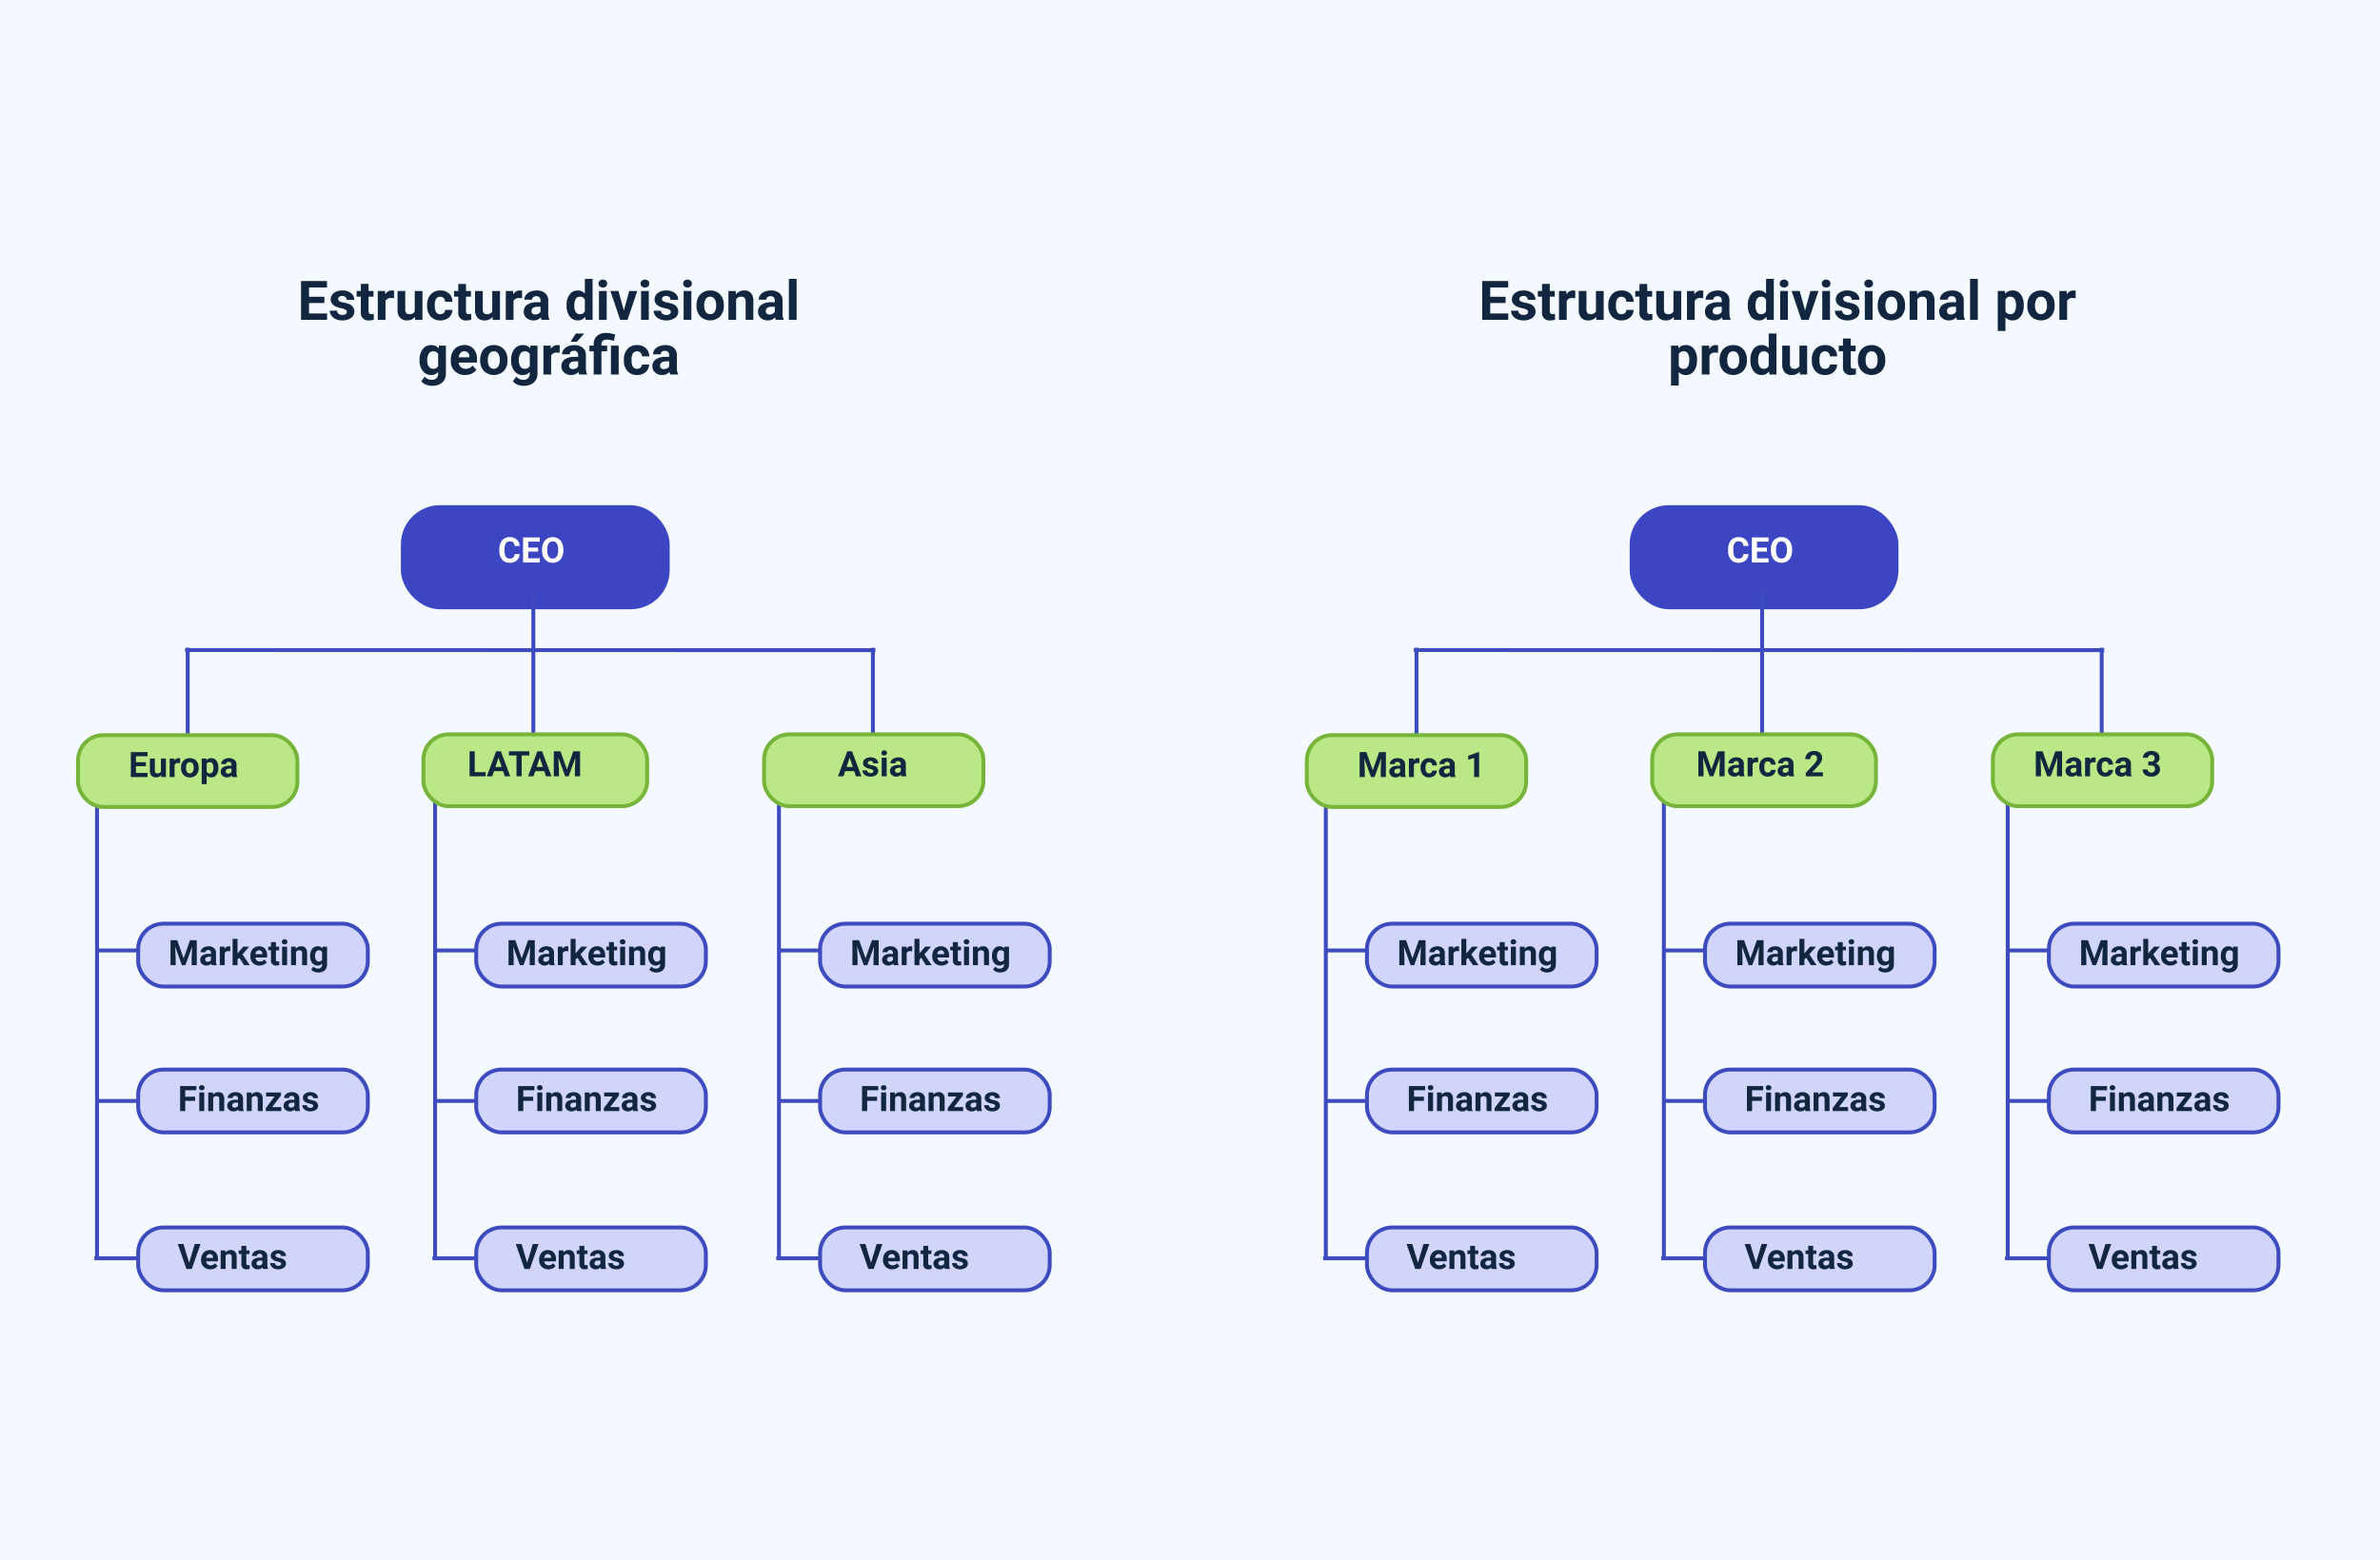 <svg xmlns="http://www.w3.org/2000/svg" width="610" height="400" viewBox="0 0 610 400">
  <g id="Grupo_157940" data-name="Grupo 157940" transform="translate(-265 -267)">
    <rect id="Rectángulo_41738" data-name="Rectángulo 41738" width="610" height="400" transform="translate(265 267)" fill="#f3f9ff"/>
    <g id="Grupo_150488" data-name="Grupo 150488" transform="translate(285 336)">
      <rect id="Rectángulo_41924" data-name="Rectángulo 41924" width="68.892" height="26.668" rx="10" transform="translate(82.748 60.516)" fill="#3d46c2"/>
      <path id="Trazado_206299" data-name="Trazado 206299" d="M5.594-2.131A2.264,2.264,0,0,1,4.832-.505,2.678,2.678,0,0,1,3.019.088,2.408,2.408,0,0,1,1.083-.74,3.4,3.4,0,0,1,.378-3.015v-.391A3.836,3.836,0,0,1,.7-5.032a2.437,2.437,0,0,1,.929-1.079,2.6,2.6,0,0,1,1.4-.376,2.609,2.609,0,0,1,1.784.593A2.433,2.433,0,0,1,5.6-4.228H4.285a1.336,1.336,0,0,0-.345-.9,1.277,1.277,0,0,0-.9-.279,1.12,1.12,0,0,0-.987.472,2.648,2.648,0,0,0-.336,1.466v.483a2.834,2.834,0,0,0,.314,1.516,1.1,1.1,0,0,0,.991.479,1.3,1.3,0,0,0,.912-.279,1.26,1.26,0,0,0,.345-.864Zm4.715-.65H7.778v1.723h2.971V0H6.46V-6.4h4.28v1.068H7.778v1.525H10.31Zm6.469-.272A3.863,3.863,0,0,1,16.444-1.4a2.515,2.515,0,0,1-.956,1.1,2.644,2.644,0,0,1-1.426.387,2.662,2.662,0,0,1-1.419-.382,2.54,2.54,0,0,1-.967-1.092,3.752,3.752,0,0,1-.347-1.633v-.316A3.842,3.842,0,0,1,11.67-5a2.536,2.536,0,0,1,.962-1.1,2.647,2.647,0,0,1,1.422-.385,2.647,2.647,0,0,1,1.422.385A2.536,2.536,0,0,1,16.438-5a3.831,3.831,0,0,1,.341,1.659Zm-1.336-.29a2.693,2.693,0,0,0-.36-1.529A1.174,1.174,0,0,0,14.054-5.4a1.175,1.175,0,0,0-1.024.516,2.662,2.662,0,0,0-.365,1.514v.312a2.726,2.726,0,0,0,.36,1.521,1.171,1.171,0,0,0,1.037.541,1.161,1.161,0,0,0,1.02-.521,2.71,2.71,0,0,0,.36-1.518Z" transform="translate(107.605 75.184)" fill="#fff"/>
      <path id="Trazado_204344" data-name="Trazado 204344" d="M174.392.028-.705,0H-2.547" transform="translate(29.981 97.644)" fill="none" stroke="#3e4bbf" stroke-width="1"/>
      <line id="Línea_625" data-name="Línea 625" x1="16.195" transform="translate(4.872 174.654)" fill="none" stroke="#3e4bbf" stroke-miterlimit="10" stroke-width="1"/>
      <line id="Línea_635" data-name="Línea 635" x1="16.195" transform="translate(91.513 174.654)" fill="none" stroke="#3e4bbf" stroke-miterlimit="10" stroke-width="1"/>
      <line id="Línea_640" data-name="Línea 640" x1="16.195" transform="translate(179.645 174.654)" fill="none" stroke="#3e4bbf" stroke-miterlimit="10" stroke-width="1"/>
      <line id="Línea_626" data-name="Línea 626" x1="16.195" transform="translate(4.872 213.241)" fill="none" stroke="#3e4bbf" stroke-miterlimit="10" stroke-width="1"/>
      <line id="Línea_636" data-name="Línea 636" x1="16.195" transform="translate(91.513 213.241)" fill="none" stroke="#3e4bbf" stroke-miterlimit="10" stroke-width="1"/>
      <line id="Línea_638" data-name="Línea 638" x1="16.195" transform="translate(179.645 213.241)" fill="none" stroke="#3e4bbf" stroke-miterlimit="10" stroke-width="1"/>
      <path id="Trazado_204342" data-name="Trazado 204342" d="M15.969,0H-.917" transform="translate(5.098 253.573)" fill="none" stroke="#3e4bbf" stroke-width="1"/>
      <path id="Trazado_204346" data-name="Trazado 204346" d="M15.969,0H-.917" transform="translate(91.739 253.573)" fill="none" stroke="#3e4bbf" stroke-width="1"/>
      <path id="Trazado_204347" data-name="Trazado 204347" d="M15.969,0H-.917" transform="translate(179.871 253.573)" fill="none" stroke="#3e4bbf" stroke-width="1"/>
      <line id="Línea_620" data-name="Línea 620" y2="25.906" transform="translate(28.111 97.049)" fill="none" stroke="#3e4bbf" stroke-miterlimit="10" stroke-width="1"/>
      <line id="Línea_634" data-name="Línea 634" y2="40.948" transform="translate(116.697 82.007)" fill="none" stroke="#3e4bbf" stroke-miterlimit="10" stroke-width="1"/>
      <line id="Línea_622" data-name="Línea 622" y2="123.581" transform="translate(4.872 130.14)" fill="none" stroke="#3e4bbf" stroke-miterlimit="10" stroke-width="1"/>
      <line id="Línea_637" data-name="Línea 637" y2="123.581" transform="translate(91.513 130.14)" fill="none" stroke="#3e4bbf" stroke-miterlimit="10" stroke-width="1"/>
      <line id="Línea_639" data-name="Línea 639" y2="123.581" transform="translate(179.645 130.14)" fill="none" stroke="#3e4bbf" stroke-miterlimit="10" stroke-width="1"/>
      <line id="Línea_621" data-name="Línea 621" y2="25.906" transform="translate(203.727 97.049)" fill="none" stroke="#3e4bbf" stroke-miterlimit="10" stroke-width="1"/>
      <rect id="Rectángulo_40599" data-name="Rectángulo 40599" width="56.221" height="18.418" rx="6.469" transform="translate(0 119.457)" fill="#bae887" stroke="#77b43a" stroke-width="1"/>
      <rect id="Rectángulo_40599-2" data-name="Rectángulo 40599" width="57.353" height="18.418" rx="6.469" transform="translate(88.517 119.256)" fill="#bae887" stroke="#77b43a" stroke-width="1"/>
      <rect id="Rectángulo_40599-3" data-name="Rectángulo 40599" width="56.222" height="18.418" rx="6.469" transform="translate(175.829 119.256)" fill="#bae887" stroke="#77b43a" stroke-width="1"/>
      <path id="Trazado_206300" data-name="Trazado 206300" d="M4.421-2.782H1.89v1.723H4.86V0H.571V-6.4h4.28v1.068H1.89v1.525H4.421Zm3.9,2.3a1.593,1.593,0,0,1-1.3.571A1.5,1.5,0,0,1,5.856-.352a1.876,1.876,0,0,1-.411-1.288V-4.755h1.27V-1.68q0,.743.677.743a.917.917,0,0,0,.888-.449v-3.37H9.554V0h-1.2Zm4.86-3.081a3.45,3.45,0,0,0-.457-.035.93.93,0,0,0-.945.488V0h-1.27V-4.755h1.2l.035.567a1.177,1.177,0,0,1,1.059-.655,1.331,1.331,0,0,1,.4.057Zm.255,1.143a2.82,2.82,0,0,1,.272-1.261A2,2,0,0,1,14.5-4.54a2.289,2.289,0,0,1,1.189-.3,2.165,2.165,0,0,1,1.571.589,2.363,2.363,0,0,1,.679,1.6l.009.325a2.485,2.485,0,0,1-.611,1.756,2.123,2.123,0,0,1-1.639.661,2.134,2.134,0,0,1-1.641-.659,2.529,2.529,0,0,1-.613-1.793Zm1.27.09a1.777,1.777,0,0,0,.255,1.036.841.841,0,0,0,.729.359.843.843,0,0,0,.721-.354,1.945,1.945,0,0,0,.259-1.133,1.76,1.76,0,0,0-.259-1.03.843.843,0,0,0-.729-.365.829.829,0,0,0-.721.363A1.978,1.978,0,0,0,14.708-2.331Zm8.3,0a2.852,2.852,0,0,1-.5,1.76A1.6,1.6,0,0,1,21.16.088,1.481,1.481,0,0,1,20-.413V1.828h-1.27V-4.755H19.9l.044.466a1.493,1.493,0,0,1,1.2-.554,1.61,1.61,0,0,1,1.367.65A2.929,2.929,0,0,1,23.005-2.4Zm-1.27-.1A1.882,1.882,0,0,0,21.5-3.457a.765.765,0,0,0-.683-.361A.831.831,0,0,0,20-3.36v1.953a.845.845,0,0,0,.831.472Q21.735-.936,21.735-2.43ZM26.547,0a1.41,1.41,0,0,1-.127-.426,1.537,1.537,0,0,1-1.2.514,1.688,1.688,0,0,1-1.158-.4,1.3,1.3,0,0,1-.459-1.02,1.344,1.344,0,0,1,.56-1.16A2.765,2.765,0,0,1,25.783-2.9h.584v-.272A.784.784,0,0,0,26.2-3.7a.666.666,0,0,0-.534-.2.757.757,0,0,0-.5.154.523.523,0,0,0-.182.422h-1.27a1.276,1.276,0,0,1,.255-.765,1.685,1.685,0,0,1,.721-.552,2.627,2.627,0,0,1,1.046-.2,2.075,2.075,0,0,1,1.4.442,1.545,1.545,0,0,1,.516,1.241V-1.1a2.273,2.273,0,0,0,.189,1.024V0ZM25.5-.883a1.094,1.094,0,0,0,.519-.125.823.823,0,0,0,.352-.336v-.817h-.475q-.954,0-1.015.659l0,.075a.508.508,0,0,0,.167.391A.649.649,0,0,0,25.5-.883Z" transform="translate(12.969 130.201)" fill="#12263f"/>
      <path id="Trazado_206301" data-name="Trazado 206301" d="M1.89-1.059h2.8V0H.571V-6.4H1.89Zm7.251-.259H6.829L6.39,0h-1.4L7.37-6.4H8.591l2.4,6.4h-1.4ZM7.185-2.386h1.6l-.8-2.4Zm8.688-2.944h-1.96V0H12.595V-5.331H10.661V-6.4h5.212Zm3.836,4.012H17.4L16.958,0h-1.4l2.382-6.4H19.16l2.4,6.4h-1.4ZM17.754-2.386h1.6l-.8-2.4ZM23.875-6.4l1.644,4.641L27.154-6.4h1.731V0H27.563V-1.749l.132-3.019L25.967,0h-.905L23.339-4.764l.132,3.015V0H22.153V-6.4Z" transform="translate(99.786 130)" fill="#12263f"/>
      <path id="Trazado_206302" data-name="Trazado 206302" d="M4.184-1.318H1.872L1.433,0H.031L2.413-6.4H3.634L6.029,0h-1.4ZM2.228-2.386h1.6l-.8-2.4ZM9.119-1.314a.409.409,0,0,0-.231-.367,2.621,2.621,0,0,0-.74-.24q-1.7-.356-1.7-1.441a1.307,1.307,0,0,1,.525-1.057A2.118,2.118,0,0,1,8.35-4.843,2.28,2.28,0,0,1,9.8-4.417a1.343,1.343,0,0,1,.543,1.107H9.07a.615.615,0,0,0-.176-.45.744.744,0,0,0-.549-.178.76.76,0,0,0-.5.145.458.458,0,0,0-.176.369.391.391,0,0,0,.2.341,2.057,2.057,0,0,0,.675.224,5.51,5.51,0,0,1,.8.213,1.314,1.314,0,0,1,1.006,1.279A1.24,1.24,0,0,1,9.8-.314a2.408,2.408,0,0,1-1.441.4A2.515,2.515,0,0,1,7.293-.125,1.781,1.781,0,0,1,6.565-.71a1.358,1.358,0,0,1-.264-.8h1.2a.663.663,0,0,0,.25.519.994.994,0,0,0,.624.18.92.92,0,0,0,.552-.138A.431.431,0,0,0,9.119-1.314ZM12.511,0H11.237V-4.755h1.274ZM11.162-5.985a.625.625,0,0,1,.191-.47.718.718,0,0,1,.521-.185.72.72,0,0,1,.519.185.622.622,0,0,1,.193.47.624.624,0,0,1-.2.475.722.722,0,0,1-.516.185.722.722,0,0,1-.516-.185A.624.624,0,0,1,11.162-5.985ZM16.313,0a1.41,1.41,0,0,1-.127-.426,1.537,1.537,0,0,1-1.2.514,1.688,1.688,0,0,1-1.158-.4,1.3,1.3,0,0,1-.459-1.02,1.344,1.344,0,0,1,.56-1.16A2.765,2.765,0,0,1,15.548-2.9h.584v-.272a.784.784,0,0,0-.169-.527.666.666,0,0,0-.534-.2.757.757,0,0,0-.5.154.523.523,0,0,0-.182.422h-1.27a1.276,1.276,0,0,1,.255-.765,1.685,1.685,0,0,1,.721-.552,2.627,2.627,0,0,1,1.046-.2,2.075,2.075,0,0,1,1.4.442,1.545,1.545,0,0,1,.516,1.241V-1.1A2.273,2.273,0,0,0,17.6-.075V0Zm-1.05-.883a1.094,1.094,0,0,0,.519-.125.823.823,0,0,0,.352-.336v-.817h-.475q-.954,0-1.015.659l0,.075a.508.508,0,0,0,.167.391A.649.649,0,0,0,15.262-.883Z" transform="translate(194.746 130)" fill="#12263f"/>
      <rect id="Rectángulo_40599-4" data-name="Rectángulo 40599" width="58.854" height="16.106" rx="6.469" transform="translate(15.418 167.794)" fill="#d1d5fc" stroke="#3e4bbf" stroke-width="1"/>
      <rect id="Rectángulo_40599-5" data-name="Rectángulo 40599" width="58.854" height="16.106" rx="6.469" transform="translate(102.058 167.794)" fill="#d1d5fc" stroke="#3e4bbf" stroke-width="1"/>
      <rect id="Rectángulo_40599-6" data-name="Rectángulo 40599" width="58.854" height="16.106" rx="6.469" transform="translate(190.19 167.794)" fill="#d1d5fc" stroke="#3e4bbf" stroke-width="1"/>
      <rect id="Rectángulo_40599-7" data-name="Rectángulo 40599" width="58.854" height="16.106" rx="6.469" transform="translate(15.418 205.189)" fill="#d1d5fc" stroke="#3e4bbf" stroke-width="1"/>
      <rect id="Rectángulo_40599-8" data-name="Rectángulo 40599" width="58.854" height="16.106" rx="6.469" transform="translate(102.058 205.189)" fill="#d1d5fc" stroke="#3e4bbf" stroke-width="1"/>
      <rect id="Rectángulo_40599-9" data-name="Rectángulo 40599" width="58.854" height="16.106" rx="6.469" transform="translate(190.19 205.189)" fill="#d1d5fc" stroke="#3e4bbf" stroke-width="1"/>
      <rect id="Rectángulo_40599-10" data-name="Rectángulo 40599" width="58.854" height="16.106" rx="6.469" transform="translate(15.418 245.668)" fill="#d1d5fc" stroke="#3e4bbf" stroke-width="1"/>
      <rect id="Rectángulo_40599-11" data-name="Rectángulo 40599" width="58.854" height="16.106" rx="6.469" transform="translate(102.058 245.668)" fill="#d1d5fc" stroke="#3e4bbf" stroke-width="1"/>
      <rect id="Rectángulo_40599-12" data-name="Rectángulo 40599" width="58.854" height="16.106" rx="6.469" transform="translate(190.19 245.668)" fill="#d1d5fc" stroke="#3e4bbf" stroke-width="1"/>
      <path id="Trazado_206306" data-name="Trazado 206306" d="M4.421-2.615H1.89V0H.571V-6.4H4.737v1.068H1.89v1.652H4.421ZM6.759,0H5.484V-4.755H6.759ZM5.41-5.985a.625.625,0,0,1,.191-.47.718.718,0,0,1,.521-.185.72.72,0,0,1,.519.185.622.622,0,0,1,.193.47.624.624,0,0,1-.2.475.722.722,0,0,1-.516.185.722.722,0,0,1-.516-.185A.624.624,0,0,1,5.41-5.985Zm3.564,1.23.04.549a1.66,1.66,0,0,1,1.367-.637A1.38,1.38,0,0,1,11.5-4.4a2.071,2.071,0,0,1,.378,1.327V0h-1.27V-3.048a.827.827,0,0,0-.176-.588.786.786,0,0,0-.584-.183.873.873,0,0,0-.8.458V0H7.778V-4.755ZM15.6,0a1.41,1.41,0,0,1-.127-.426,1.537,1.537,0,0,1-1.2.514,1.688,1.688,0,0,1-1.158-.4,1.3,1.3,0,0,1-.459-1.02,1.344,1.344,0,0,1,.56-1.16A2.765,2.765,0,0,1,14.836-2.9h.584v-.272a.784.784,0,0,0-.169-.527.666.666,0,0,0-.534-.2.757.757,0,0,0-.5.154.523.523,0,0,0-.182.422h-1.27a1.276,1.276,0,0,1,.255-.765,1.685,1.685,0,0,1,.721-.552,2.627,2.627,0,0,1,1.046-.2,2.075,2.075,0,0,1,1.4.442,1.545,1.545,0,0,1,.516,1.241V-1.1a2.273,2.273,0,0,0,.189,1.024V0ZM14.55-.883a1.094,1.094,0,0,0,.519-.125.823.823,0,0,0,.352-.336v-.817h-.475q-.954,0-1.015.659l0,.075a.508.508,0,0,0,.167.391A.649.649,0,0,0,14.55-.883Zm4.289-3.872.04.549a1.66,1.66,0,0,1,1.367-.637,1.38,1.38,0,0,1,1.125.444,2.071,2.071,0,0,1,.378,1.327V0h-1.27V-3.048a.827.827,0,0,0-.176-.588.786.786,0,0,0-.584-.183.873.873,0,0,0-.8.458V0h-1.27V-4.755ZM24.17-1.024h2.325V0H22.548V-.773l2.237-2.958H22.614V-4.755h3.81v.748ZM30.045,0a1.41,1.41,0,0,1-.127-.426,1.537,1.537,0,0,1-1.2.514,1.688,1.688,0,0,1-1.158-.4,1.3,1.3,0,0,1-.459-1.02,1.344,1.344,0,0,1,.56-1.16A2.765,2.765,0,0,1,29.281-2.9h.584v-.272A.784.784,0,0,0,29.7-3.7a.666.666,0,0,0-.534-.2.757.757,0,0,0-.5.154.523.523,0,0,0-.182.422h-1.27a1.276,1.276,0,0,1,.255-.765,1.685,1.685,0,0,1,.721-.552,2.627,2.627,0,0,1,1.046-.2,2.075,2.075,0,0,1,1.4.442A1.545,1.545,0,0,1,31.14-3.16V-1.1a2.273,2.273,0,0,0,.189,1.024V0ZM29-.883a1.094,1.094,0,0,0,.519-.125.823.823,0,0,0,.352-.336v-.817h-.475q-.954,0-1.015.659l0,.075a.508.508,0,0,0,.167.391A.649.649,0,0,0,29-.883Zm5.7-.431a.409.409,0,0,0-.231-.367,2.621,2.621,0,0,0-.74-.24q-1.7-.356-1.7-1.441a1.307,1.307,0,0,1,.525-1.057,2.118,2.118,0,0,1,1.373-.424,2.28,2.28,0,0,1,1.448.426,1.343,1.343,0,0,1,.543,1.107h-1.27a.615.615,0,0,0-.176-.45.744.744,0,0,0-.549-.178.76.76,0,0,0-.5.145.458.458,0,0,0-.176.369.391.391,0,0,0,.2.341,2.057,2.057,0,0,0,.675.224,5.51,5.51,0,0,1,.8.213,1.314,1.314,0,0,1,1.006,1.279,1.24,1.24,0,0,1-.558,1.052,2.408,2.408,0,0,1-1.441.4,2.515,2.515,0,0,1-1.061-.213,1.781,1.781,0,0,1-.727-.584,1.358,1.358,0,0,1-.264-.8h1.2a.663.663,0,0,0,.25.519.994.994,0,0,0,.624.18A.92.92,0,0,0,34.5-.951.431.431,0,0,0,34.69-1.314Z" transform="translate(25.591 215.826)" fill="#12263f"/>
      <path id="Trazado_206307" data-name="Trazado 206307" d="M4.421-2.615H1.89V0H.571V-6.4H4.737v1.068H1.89v1.652H4.421ZM6.759,0H5.484V-4.755H6.759ZM5.41-5.985a.625.625,0,0,1,.191-.47.718.718,0,0,1,.521-.185.72.72,0,0,1,.519.185.622.622,0,0,1,.193.47.624.624,0,0,1-.2.475.722.722,0,0,1-.516.185.722.722,0,0,1-.516-.185A.624.624,0,0,1,5.41-5.985Zm3.564,1.23.04.549a1.66,1.66,0,0,1,1.367-.637A1.38,1.38,0,0,1,11.5-4.4a2.071,2.071,0,0,1,.378,1.327V0h-1.27V-3.048a.827.827,0,0,0-.176-.588.786.786,0,0,0-.584-.183.873.873,0,0,0-.8.458V0H7.778V-4.755ZM15.6,0a1.41,1.41,0,0,1-.127-.426,1.537,1.537,0,0,1-1.2.514,1.688,1.688,0,0,1-1.158-.4,1.3,1.3,0,0,1-.459-1.02,1.344,1.344,0,0,1,.56-1.16A2.765,2.765,0,0,1,14.836-2.9h.584v-.272a.784.784,0,0,0-.169-.527.666.666,0,0,0-.534-.2.757.757,0,0,0-.5.154.523.523,0,0,0-.182.422h-1.27a1.276,1.276,0,0,1,.255-.765,1.685,1.685,0,0,1,.721-.552,2.627,2.627,0,0,1,1.046-.2,2.075,2.075,0,0,1,1.4.442,1.545,1.545,0,0,1,.516,1.241V-1.1a2.273,2.273,0,0,0,.189,1.024V0ZM14.55-.883a1.094,1.094,0,0,0,.519-.125.823.823,0,0,0,.352-.336v-.817h-.475q-.954,0-1.015.659l0,.075a.508.508,0,0,0,.167.391A.649.649,0,0,0,14.55-.883Zm4.289-3.872.04.549a1.66,1.66,0,0,1,1.367-.637,1.38,1.38,0,0,1,1.125.444,2.071,2.071,0,0,1,.378,1.327V0h-1.27V-3.048a.827.827,0,0,0-.176-.588.786.786,0,0,0-.584-.183.873.873,0,0,0-.8.458V0h-1.27V-4.755ZM24.17-1.024h2.325V0H22.548V-.773l2.237-2.958H22.614V-4.755h3.81v.748ZM30.045,0a1.41,1.41,0,0,1-.127-.426,1.537,1.537,0,0,1-1.2.514,1.688,1.688,0,0,1-1.158-.4,1.3,1.3,0,0,1-.459-1.02,1.344,1.344,0,0,1,.56-1.16A2.765,2.765,0,0,1,29.281-2.9h.584v-.272A.784.784,0,0,0,29.7-3.7a.666.666,0,0,0-.534-.2.757.757,0,0,0-.5.154.523.523,0,0,0-.182.422h-1.27a1.276,1.276,0,0,1,.255-.765,1.685,1.685,0,0,1,.721-.552,2.627,2.627,0,0,1,1.046-.2,2.075,2.075,0,0,1,1.4.442A1.545,1.545,0,0,1,31.14-3.16V-1.1a2.273,2.273,0,0,0,.189,1.024V0ZM29-.883a1.094,1.094,0,0,0,.519-.125.823.823,0,0,0,.352-.336v-.817h-.475q-.954,0-1.015.659l0,.075a.508.508,0,0,0,.167.391A.649.649,0,0,0,29-.883Zm5.7-.431a.409.409,0,0,0-.231-.367,2.621,2.621,0,0,0-.74-.24q-1.7-.356-1.7-1.441a1.307,1.307,0,0,1,.525-1.057,2.118,2.118,0,0,1,1.373-.424,2.28,2.28,0,0,1,1.448.426,1.343,1.343,0,0,1,.543,1.107h-1.27a.615.615,0,0,0-.176-.45.744.744,0,0,0-.549-.178.76.76,0,0,0-.5.145.458.458,0,0,0-.176.369.391.391,0,0,0,.2.341,2.057,2.057,0,0,0,.675.224,5.51,5.51,0,0,1,.8.213,1.314,1.314,0,0,1,1.006,1.279,1.24,1.24,0,0,1-.558,1.052,2.408,2.408,0,0,1-1.441.4,2.515,2.515,0,0,1-1.061-.213,1.781,1.781,0,0,1-.727-.584,1.358,1.358,0,0,1-.264-.8h1.2a.663.663,0,0,0,.25.519.994.994,0,0,0,.624.18A.92.92,0,0,0,34.5-.951.431.431,0,0,0,34.69-1.314Z" transform="translate(112.232 215.826)" fill="#12263f"/>
      <path id="Trazado_206308" data-name="Trazado 206308" d="M4.421-2.615H1.89V0H.571V-6.4H4.737v1.068H1.89v1.652H4.421ZM6.759,0H5.484V-4.755H6.759ZM5.41-5.985a.625.625,0,0,1,.191-.47.718.718,0,0,1,.521-.185.72.72,0,0,1,.519.185.622.622,0,0,1,.193.47.624.624,0,0,1-.2.475.722.722,0,0,1-.516.185.722.722,0,0,1-.516-.185A.624.624,0,0,1,5.41-5.985Zm3.564,1.23.04.549a1.66,1.66,0,0,1,1.367-.637A1.38,1.38,0,0,1,11.5-4.4a2.071,2.071,0,0,1,.378,1.327V0h-1.27V-3.048a.827.827,0,0,0-.176-.588.786.786,0,0,0-.584-.183.873.873,0,0,0-.8.458V0H7.778V-4.755ZM15.6,0a1.41,1.41,0,0,1-.127-.426,1.537,1.537,0,0,1-1.2.514,1.688,1.688,0,0,1-1.158-.4,1.3,1.3,0,0,1-.459-1.02,1.344,1.344,0,0,1,.56-1.16A2.765,2.765,0,0,1,14.836-2.9h.584v-.272a.784.784,0,0,0-.169-.527.666.666,0,0,0-.534-.2.757.757,0,0,0-.5.154.523.523,0,0,0-.182.422h-1.27a1.276,1.276,0,0,1,.255-.765,1.685,1.685,0,0,1,.721-.552,2.627,2.627,0,0,1,1.046-.2,2.075,2.075,0,0,1,1.4.442,1.545,1.545,0,0,1,.516,1.241V-1.1a2.273,2.273,0,0,0,.189,1.024V0ZM14.55-.883a1.094,1.094,0,0,0,.519-.125.823.823,0,0,0,.352-.336v-.817h-.475q-.954,0-1.015.659l0,.075a.508.508,0,0,0,.167.391A.649.649,0,0,0,14.55-.883Zm4.289-3.872.04.549a1.66,1.66,0,0,1,1.367-.637,1.38,1.38,0,0,1,1.125.444,2.071,2.071,0,0,1,.378,1.327V0h-1.27V-3.048a.827.827,0,0,0-.176-.588.786.786,0,0,0-.584-.183.873.873,0,0,0-.8.458V0h-1.27V-4.755ZM24.17-1.024h2.325V0H22.548V-.773l2.237-2.958H22.614V-4.755h3.81v.748ZM30.045,0a1.41,1.41,0,0,1-.127-.426,1.537,1.537,0,0,1-1.2.514,1.688,1.688,0,0,1-1.158-.4,1.3,1.3,0,0,1-.459-1.02,1.344,1.344,0,0,1,.56-1.16A2.765,2.765,0,0,1,29.281-2.9h.584v-.272A.784.784,0,0,0,29.7-3.7a.666.666,0,0,0-.534-.2.757.757,0,0,0-.5.154.523.523,0,0,0-.182.422h-1.27a1.276,1.276,0,0,1,.255-.765,1.685,1.685,0,0,1,.721-.552,2.627,2.627,0,0,1,1.046-.2,2.075,2.075,0,0,1,1.4.442A1.545,1.545,0,0,1,31.14-3.16V-1.1a2.273,2.273,0,0,0,.189,1.024V0ZM29-.883a1.094,1.094,0,0,0,.519-.125.823.823,0,0,0,.352-.336v-.817h-.475q-.954,0-1.015.659l0,.075a.508.508,0,0,0,.167.391A.649.649,0,0,0,29-.883Zm5.7-.431a.409.409,0,0,0-.231-.367,2.621,2.621,0,0,0-.74-.24q-1.7-.356-1.7-1.441a1.307,1.307,0,0,1,.525-1.057,2.118,2.118,0,0,1,1.373-.424,2.28,2.28,0,0,1,1.448.426,1.343,1.343,0,0,1,.543,1.107h-1.27a.615.615,0,0,0-.176-.45.744.744,0,0,0-.549-.178.76.76,0,0,0-.5.145.458.458,0,0,0-.176.369.391.391,0,0,0,.2.341,2.057,2.057,0,0,0,.675.224,5.51,5.51,0,0,1,.8.213,1.314,1.314,0,0,1,1.006,1.279,1.24,1.24,0,0,1-.558,1.052,2.408,2.408,0,0,1-1.441.4,2.515,2.515,0,0,1-1.061-.213,1.781,1.781,0,0,1-.727-.584,1.358,1.358,0,0,1-.264-.8h1.2a.663.663,0,0,0,.25.519.994.994,0,0,0,.624.18A.92.92,0,0,0,34.5-.951.431.431,0,0,0,34.69-1.314Z" transform="translate(200.364 215.826)" fill="#12263f"/>
      <path id="Trazado_206311" data-name="Trazado 206311" d="M2.936-1.586,4.386-6.4H5.854L3.625,0H2.25L.031-6.4H1.494ZM8.367.088a2.334,2.334,0,0,1-1.7-.642,2.281,2.281,0,0,1-.657-1.709v-.123a2.872,2.872,0,0,1,.277-1.281,2.032,2.032,0,0,1,.784-.87,2.2,2.2,0,0,1,1.158-.305,1.973,1.973,0,0,1,1.536.615,2.5,2.5,0,0,1,.56,1.745v.519H7.295a1.18,1.18,0,0,0,.371.747,1.123,1.123,0,0,0,.784.281A1.371,1.371,0,0,0,9.6-1.468l.624.7a1.907,1.907,0,0,1-.773.631A2.538,2.538,0,0,1,8.367.088ZM8.222-3.819a.794.794,0,0,0-.613.256,1.326,1.326,0,0,0-.3.733H9.075v-.1a.946.946,0,0,0-.229-.655A.819.819,0,0,0,8.222-3.819Zm3.99-.936.04.549a1.66,1.66,0,0,1,1.367-.637,1.38,1.38,0,0,1,1.125.444,2.071,2.071,0,0,1,.378,1.327V0h-1.27V-3.048a.827.827,0,0,0-.176-.588.786.786,0,0,0-.584-.183.873.873,0,0,0-.8.458V0h-1.27V-4.755ZM17.6-5.924v1.169h.813v.932H17.6V-1.45a.567.567,0,0,0,.1.378.508.508,0,0,0,.387.114,2.025,2.025,0,0,0,.374-.031v.962A2.615,2.615,0,0,1,17.7.088a1.213,1.213,0,0,1-1.362-1.349V-3.823H15.64v-.932h.694V-5.924ZM21.88,0a1.41,1.41,0,0,1-.127-.426,1.537,1.537,0,0,1-1.2.514,1.688,1.688,0,0,1-1.158-.4,1.3,1.3,0,0,1-.459-1.02A1.344,1.344,0,0,1,19.5-2.5,2.765,2.765,0,0,1,21.116-2.9H21.7v-.272a.784.784,0,0,0-.169-.527A.666.666,0,0,0,21-3.9a.757.757,0,0,0-.5.154.523.523,0,0,0-.182.422h-1.27a1.276,1.276,0,0,1,.255-.765,1.685,1.685,0,0,1,.721-.552,2.627,2.627,0,0,1,1.046-.2,2.075,2.075,0,0,1,1.4.442,1.545,1.545,0,0,1,.516,1.241V-1.1a2.273,2.273,0,0,0,.189,1.024V0ZM20.83-.883a1.094,1.094,0,0,0,.519-.125.823.823,0,0,0,.352-.336v-.817h-.475q-.954,0-1.015.659l0,.075a.508.508,0,0,0,.167.391A.649.649,0,0,0,20.83-.883Zm5.7-.431a.409.409,0,0,0-.231-.367,2.621,2.621,0,0,0-.74-.24q-1.7-.356-1.7-1.441a1.307,1.307,0,0,1,.525-1.057,2.118,2.118,0,0,1,1.373-.424,2.28,2.28,0,0,1,1.448.426,1.343,1.343,0,0,1,.543,1.107h-1.27a.615.615,0,0,0-.176-.45.744.744,0,0,0-.549-.178.76.76,0,0,0-.5.145.458.458,0,0,0-.176.369.391.391,0,0,0,.2.341,2.057,2.057,0,0,0,.675.224,5.51,5.51,0,0,1,.8.213A1.314,1.314,0,0,1,27.76-1.367,1.24,1.24,0,0,1,27.2-.314a2.408,2.408,0,0,1-1.441.4A2.515,2.515,0,0,1,24.7-.125a1.781,1.781,0,0,1-.727-.584,1.358,1.358,0,0,1-.264-.8h1.2a.663.663,0,0,0,.25.519.994.994,0,0,0,.624.18.92.92,0,0,0,.552-.138A.431.431,0,0,0,26.525-1.314Z" transform="translate(25.535 256.306)" fill="#12263f"/>
      <path id="Trazado_206310" data-name="Trazado 206310" d="M2.936-1.586,4.386-6.4H5.854L3.625,0H2.25L.031-6.4H1.494ZM8.367.088a2.334,2.334,0,0,1-1.7-.642,2.281,2.281,0,0,1-.657-1.709v-.123a2.872,2.872,0,0,1,.277-1.281,2.032,2.032,0,0,1,.784-.87,2.2,2.2,0,0,1,1.158-.305,1.973,1.973,0,0,1,1.536.615,2.5,2.5,0,0,1,.56,1.745v.519H7.295a1.18,1.18,0,0,0,.371.747,1.123,1.123,0,0,0,.784.281A1.371,1.371,0,0,0,9.6-1.468l.624.7a1.907,1.907,0,0,1-.773.631A2.538,2.538,0,0,1,8.367.088ZM8.222-3.819a.794.794,0,0,0-.613.256,1.326,1.326,0,0,0-.3.733H9.075v-.1a.946.946,0,0,0-.229-.655A.819.819,0,0,0,8.222-3.819Zm3.99-.936.04.549a1.66,1.66,0,0,1,1.367-.637,1.38,1.38,0,0,1,1.125.444,2.071,2.071,0,0,1,.378,1.327V0h-1.27V-3.048a.827.827,0,0,0-.176-.588.786.786,0,0,0-.584-.183.873.873,0,0,0-.8.458V0h-1.27V-4.755ZM17.6-5.924v1.169h.813v.932H17.6V-1.45a.567.567,0,0,0,.1.378.508.508,0,0,0,.387.114,2.025,2.025,0,0,0,.374-.031v.962A2.615,2.615,0,0,1,17.7.088a1.213,1.213,0,0,1-1.362-1.349V-3.823H15.64v-.932h.694V-5.924ZM21.88,0a1.41,1.41,0,0,1-.127-.426,1.537,1.537,0,0,1-1.2.514,1.688,1.688,0,0,1-1.158-.4,1.3,1.3,0,0,1-.459-1.02A1.344,1.344,0,0,1,19.5-2.5,2.765,2.765,0,0,1,21.116-2.9H21.7v-.272a.784.784,0,0,0-.169-.527A.666.666,0,0,0,21-3.9a.757.757,0,0,0-.5.154.523.523,0,0,0-.182.422h-1.27a1.276,1.276,0,0,1,.255-.765,1.685,1.685,0,0,1,.721-.552,2.627,2.627,0,0,1,1.046-.2,2.075,2.075,0,0,1,1.4.442,1.545,1.545,0,0,1,.516,1.241V-1.1a2.273,2.273,0,0,0,.189,1.024V0ZM20.83-.883a1.094,1.094,0,0,0,.519-.125.823.823,0,0,0,.352-.336v-.817h-.475q-.954,0-1.015.659l0,.075a.508.508,0,0,0,.167.391A.649.649,0,0,0,20.83-.883Zm5.7-.431a.409.409,0,0,0-.231-.367,2.621,2.621,0,0,0-.74-.24q-1.7-.356-1.7-1.441a1.307,1.307,0,0,1,.525-1.057,2.118,2.118,0,0,1,1.373-.424,2.28,2.28,0,0,1,1.448.426,1.343,1.343,0,0,1,.543,1.107h-1.27a.615.615,0,0,0-.176-.45.744.744,0,0,0-.549-.178.76.76,0,0,0-.5.145.458.458,0,0,0-.176.369.391.391,0,0,0,.2.341,2.057,2.057,0,0,0,.675.224,5.51,5.51,0,0,1,.8.213A1.314,1.314,0,0,1,27.76-1.367,1.24,1.24,0,0,1,27.2-.314a2.408,2.408,0,0,1-1.441.4A2.515,2.515,0,0,1,24.7-.125a1.781,1.781,0,0,1-.727-.584,1.358,1.358,0,0,1-.264-.8h1.2a.663.663,0,0,0,.25.519.994.994,0,0,0,.624.18.92.92,0,0,0,.552-.138A.431.431,0,0,0,26.525-1.314Z" transform="translate(112.176 256.306)" fill="#12263f"/>
      <path id="Trazado_206309" data-name="Trazado 206309" d="M2.936-1.586,4.386-6.4H5.854L3.625,0H2.25L.031-6.4H1.494ZM8.367.088a2.334,2.334,0,0,1-1.7-.642,2.281,2.281,0,0,1-.657-1.709v-.123a2.872,2.872,0,0,1,.277-1.281,2.032,2.032,0,0,1,.784-.87,2.2,2.2,0,0,1,1.158-.305,1.973,1.973,0,0,1,1.536.615,2.5,2.5,0,0,1,.56,1.745v.519H7.295a1.18,1.18,0,0,0,.371.747,1.123,1.123,0,0,0,.784.281A1.371,1.371,0,0,0,9.6-1.468l.624.7a1.907,1.907,0,0,1-.773.631A2.538,2.538,0,0,1,8.367.088ZM8.222-3.819a.794.794,0,0,0-.613.256,1.326,1.326,0,0,0-.3.733H9.075v-.1a.946.946,0,0,0-.229-.655A.819.819,0,0,0,8.222-3.819Zm3.99-.936.04.549a1.66,1.66,0,0,1,1.367-.637,1.38,1.38,0,0,1,1.125.444,2.071,2.071,0,0,1,.378,1.327V0h-1.27V-3.048a.827.827,0,0,0-.176-.588.786.786,0,0,0-.584-.183.873.873,0,0,0-.8.458V0h-1.27V-4.755ZM17.6-5.924v1.169h.813v.932H17.6V-1.45a.567.567,0,0,0,.1.378.508.508,0,0,0,.387.114,2.025,2.025,0,0,0,.374-.031v.962A2.615,2.615,0,0,1,17.7.088a1.213,1.213,0,0,1-1.362-1.349V-3.823H15.64v-.932h.694V-5.924ZM21.88,0a1.41,1.41,0,0,1-.127-.426,1.537,1.537,0,0,1-1.2.514,1.688,1.688,0,0,1-1.158-.4,1.3,1.3,0,0,1-.459-1.02A1.344,1.344,0,0,1,19.5-2.5,2.765,2.765,0,0,1,21.116-2.9H21.7v-.272a.784.784,0,0,0-.169-.527A.666.666,0,0,0,21-3.9a.757.757,0,0,0-.5.154.523.523,0,0,0-.182.422h-1.27a1.276,1.276,0,0,1,.255-.765,1.685,1.685,0,0,1,.721-.552,2.627,2.627,0,0,1,1.046-.2,2.075,2.075,0,0,1,1.4.442,1.545,1.545,0,0,1,.516,1.241V-1.1a2.273,2.273,0,0,0,.189,1.024V0ZM20.83-.883a1.094,1.094,0,0,0,.519-.125.823.823,0,0,0,.352-.336v-.817h-.475q-.954,0-1.015.659l0,.075a.508.508,0,0,0,.167.391A.649.649,0,0,0,20.83-.883Zm5.7-.431a.409.409,0,0,0-.231-.367,2.621,2.621,0,0,0-.74-.24q-1.7-.356-1.7-1.441a1.307,1.307,0,0,1,.525-1.057,2.118,2.118,0,0,1,1.373-.424,2.28,2.28,0,0,1,1.448.426,1.343,1.343,0,0,1,.543,1.107h-1.27a.615.615,0,0,0-.176-.45.744.744,0,0,0-.549-.178.76.76,0,0,0-.5.145.458.458,0,0,0-.176.369.391.391,0,0,0,.2.341,2.057,2.057,0,0,0,.675.224,5.51,5.51,0,0,1,.8.213A1.314,1.314,0,0,1,27.76-1.367,1.24,1.24,0,0,1,27.2-.314a2.408,2.408,0,0,1-1.441.4A2.515,2.515,0,0,1,24.7-.125a1.781,1.781,0,0,1-.727-.584,1.358,1.358,0,0,1-.264-.8h1.2a.663.663,0,0,0,.25.519.994.994,0,0,0,.624.18.92.92,0,0,0,.552-.138A.431.431,0,0,0,26.525-1.314Z" transform="translate(200.308 256.306)" fill="#12263f"/>
      <path id="Trazado_206303" data-name="Trazado 206303" d="M2.294-6.4,3.938-1.758,5.572-6.4H7.3V0H5.981V-1.749l.132-3.019L4.386,0H3.48L1.758-4.764,1.89-1.749V0H.571V-6.4ZM11.127,0A1.41,1.41,0,0,1,11-.426,1.537,1.537,0,0,1,9.8.088a1.688,1.688,0,0,1-1.158-.4,1.3,1.3,0,0,1-.459-1.02,1.344,1.344,0,0,1,.56-1.16A2.765,2.765,0,0,1,10.362-2.9h.584v-.272a.784.784,0,0,0-.169-.527.666.666,0,0,0-.534-.2.757.757,0,0,0-.5.154.523.523,0,0,0-.182.422H8.288a1.276,1.276,0,0,1,.255-.765,1.685,1.685,0,0,1,.721-.552,2.627,2.627,0,0,1,1.046-.2,2.075,2.075,0,0,1,1.4.442,1.545,1.545,0,0,1,.516,1.241V-1.1A2.273,2.273,0,0,0,12.41-.075V0Zm-1.05-.883a1.094,1.094,0,0,0,.519-.125.823.823,0,0,0,.352-.336v-.817h-.475q-.954,0-1.015.659l0,.075a.508.508,0,0,0,.167.391A.649.649,0,0,0,10.077-.883Zm5.792-2.681a3.45,3.45,0,0,0-.457-.035.93.93,0,0,0-.945.488V0H13.2V-4.755h1.2l.035.567a1.177,1.177,0,0,1,1.059-.655,1.331,1.331,0,0,1,.4.057Zm2.338,1.657-.457.457V0h-1.27V-6.75h1.27v3.74L18-3.327l1.217-1.428h1.525L19.02-2.773,20.887,0H19.428Zm5.181,2a2.334,2.334,0,0,1-1.7-.642,2.281,2.281,0,0,1-.657-1.709v-.123A2.872,2.872,0,0,1,21.3-3.667a2.032,2.032,0,0,1,.784-.87,2.2,2.2,0,0,1,1.158-.305,1.973,1.973,0,0,1,1.536.615,2.5,2.5,0,0,1,.56,1.745v.519H22.315a1.18,1.18,0,0,0,.371.747,1.123,1.123,0,0,0,.784.281,1.371,1.371,0,0,0,1.147-.532l.624.7a1.907,1.907,0,0,1-.773.631A2.538,2.538,0,0,1,23.388.088Zm-.145-3.907a.794.794,0,0,0-.613.256,1.326,1.326,0,0,0-.3.733H24.1v-.1a.946.946,0,0,0-.229-.655A.819.819,0,0,0,23.243-3.819Zm4.342-2.1v1.169H28.4v.932h-.813V-1.45a.567.567,0,0,0,.1.378.508.508,0,0,0,.387.114,2.025,2.025,0,0,0,.374-.031v.962a2.615,2.615,0,0,1-.769.114,1.213,1.213,0,0,1-1.362-1.349V-3.823H25.62v-.932h.694V-5.924ZM30.445,0H29.171V-4.755h1.274ZM29.1-5.985a.625.625,0,0,1,.191-.47.718.718,0,0,1,.521-.185.72.72,0,0,1,.519.185.622.622,0,0,1,.193.47.624.624,0,0,1-.2.475.722.722,0,0,1-.516.185.722.722,0,0,1-.516-.185A.624.624,0,0,1,29.1-5.985Zm3.564,1.23.04.549a1.66,1.66,0,0,1,1.367-.637,1.38,1.38,0,0,1,1.125.444,2.071,2.071,0,0,1,.378,1.327V0H34.3V-3.048a.827.827,0,0,0-.176-.588.786.786,0,0,0-.584-.183.873.873,0,0,0-.8.458V0h-1.27V-4.755Zm3.687,2.342a2.787,2.787,0,0,1,.521-1.762,1.687,1.687,0,0,1,1.4-.668,1.48,1.48,0,0,1,1.217.536l.053-.448h1.151v4.6A2.032,2.032,0,0,1,40.41.927a1.82,1.82,0,0,1-.8.7,2.8,2.8,0,0,1-1.2.242,2.607,2.607,0,0,1-1.02-.209,1.809,1.809,0,0,1-.751-.538L37.2.352a1.488,1.488,0,0,0,1.151.532,1.089,1.089,0,0,0,.787-.27,1.014,1.014,0,0,0,.281-.767V-.409a1.469,1.469,0,0,1-1.156.5,1.683,1.683,0,0,1-1.386-.67,2.786,2.786,0,0,1-.53-1.778Zm1.27.09A1.744,1.744,0,0,0,37.876-1.3a.824.824,0,0,0,.712.369.881.881,0,0,0,.831-.437V-3.382a.879.879,0,0,0-.822-.437.829.829,0,0,0-.719.375A1.967,1.967,0,0,0,37.617-2.322Z" transform="translate(23.134 178.431)" fill="#12263f"/>
      <path id="Trazado_206304" data-name="Trazado 206304" d="M2.294-6.4,3.938-1.758,5.572-6.4H7.3V0H5.981V-1.749l.132-3.019L4.386,0H3.48L1.758-4.764,1.89-1.749V0H.571V-6.4ZM11.127,0A1.41,1.41,0,0,1,11-.426,1.537,1.537,0,0,1,9.8.088a1.688,1.688,0,0,1-1.158-.4,1.3,1.3,0,0,1-.459-1.02,1.344,1.344,0,0,1,.56-1.16A2.765,2.765,0,0,1,10.362-2.9h.584v-.272a.784.784,0,0,0-.169-.527.666.666,0,0,0-.534-.2.757.757,0,0,0-.5.154.523.523,0,0,0-.182.422H8.288a1.276,1.276,0,0,1,.255-.765,1.685,1.685,0,0,1,.721-.552,2.627,2.627,0,0,1,1.046-.2,2.075,2.075,0,0,1,1.4.442,1.545,1.545,0,0,1,.516,1.241V-1.1A2.273,2.273,0,0,0,12.41-.075V0Zm-1.05-.883a1.094,1.094,0,0,0,.519-.125.823.823,0,0,0,.352-.336v-.817h-.475q-.954,0-1.015.659l0,.075a.508.508,0,0,0,.167.391A.649.649,0,0,0,10.077-.883Zm5.792-2.681a3.45,3.45,0,0,0-.457-.035.93.93,0,0,0-.945.488V0H13.2V-4.755h1.2l.035.567a1.177,1.177,0,0,1,1.059-.655,1.331,1.331,0,0,1,.4.057Zm2.338,1.657-.457.457V0h-1.27V-6.75h1.27v3.74L18-3.327l1.217-1.428h1.525L19.02-2.773,20.887,0H19.428Zm5.181,2a2.334,2.334,0,0,1-1.7-.642,2.281,2.281,0,0,1-.657-1.709v-.123A2.872,2.872,0,0,1,21.3-3.667a2.032,2.032,0,0,1,.784-.87,2.2,2.2,0,0,1,1.158-.305,1.973,1.973,0,0,1,1.536.615,2.5,2.5,0,0,1,.56,1.745v.519H22.315a1.18,1.18,0,0,0,.371.747,1.123,1.123,0,0,0,.784.281,1.371,1.371,0,0,0,1.147-.532l.624.7a1.907,1.907,0,0,1-.773.631A2.538,2.538,0,0,1,23.388.088Zm-.145-3.907a.794.794,0,0,0-.613.256,1.326,1.326,0,0,0-.3.733H24.1v-.1a.946.946,0,0,0-.229-.655A.819.819,0,0,0,23.243-3.819Zm4.342-2.1v1.169H28.4v.932h-.813V-1.45a.567.567,0,0,0,.1.378.508.508,0,0,0,.387.114,2.025,2.025,0,0,0,.374-.031v.962a2.615,2.615,0,0,1-.769.114,1.213,1.213,0,0,1-1.362-1.349V-3.823H25.62v-.932h.694V-5.924ZM30.445,0H29.171V-4.755h1.274ZM29.1-5.985a.625.625,0,0,1,.191-.47.718.718,0,0,1,.521-.185.72.72,0,0,1,.519.185.622.622,0,0,1,.193.47.624.624,0,0,1-.2.475.722.722,0,0,1-.516.185.722.722,0,0,1-.516-.185A.624.624,0,0,1,29.1-5.985Zm3.564,1.23.04.549a1.66,1.66,0,0,1,1.367-.637,1.38,1.38,0,0,1,1.125.444,2.071,2.071,0,0,1,.378,1.327V0H34.3V-3.048a.827.827,0,0,0-.176-.588.786.786,0,0,0-.584-.183.873.873,0,0,0-.8.458V0h-1.27V-4.755Zm3.687,2.342a2.787,2.787,0,0,1,.521-1.762,1.687,1.687,0,0,1,1.4-.668,1.48,1.48,0,0,1,1.217.536l.053-.448h1.151v4.6A2.032,2.032,0,0,1,40.41.927a1.82,1.82,0,0,1-.8.7,2.8,2.8,0,0,1-1.2.242,2.607,2.607,0,0,1-1.02-.209,1.809,1.809,0,0,1-.751-.538L37.2.352a1.488,1.488,0,0,0,1.151.532,1.089,1.089,0,0,0,.787-.27,1.014,1.014,0,0,0,.281-.767V-.409a1.469,1.469,0,0,1-1.156.5,1.683,1.683,0,0,1-1.386-.67,2.786,2.786,0,0,1-.53-1.778Zm1.27.09A1.744,1.744,0,0,0,37.876-1.3a.824.824,0,0,0,.712.369.881.881,0,0,0,.831-.437V-3.382a.879.879,0,0,0-.822-.437.829.829,0,0,0-.719.375A1.967,1.967,0,0,0,37.617-2.322Z" transform="translate(109.775 178.431)" fill="#12263f"/>
      <path id="Trazado_206305" data-name="Trazado 206305" d="M2.294-6.4,3.938-1.758,5.572-6.4H7.3V0H5.981V-1.749l.132-3.019L4.386,0H3.48L1.758-4.764,1.89-1.749V0H.571V-6.4ZM11.127,0A1.41,1.41,0,0,1,11-.426,1.537,1.537,0,0,1,9.8.088a1.688,1.688,0,0,1-1.158-.4,1.3,1.3,0,0,1-.459-1.02,1.344,1.344,0,0,1,.56-1.16A2.765,2.765,0,0,1,10.362-2.9h.584v-.272a.784.784,0,0,0-.169-.527.666.666,0,0,0-.534-.2.757.757,0,0,0-.5.154.523.523,0,0,0-.182.422H8.288a1.276,1.276,0,0,1,.255-.765,1.685,1.685,0,0,1,.721-.552,2.627,2.627,0,0,1,1.046-.2,2.075,2.075,0,0,1,1.4.442,1.545,1.545,0,0,1,.516,1.241V-1.1A2.273,2.273,0,0,0,12.41-.075V0Zm-1.05-.883a1.094,1.094,0,0,0,.519-.125.823.823,0,0,0,.352-.336v-.817h-.475q-.954,0-1.015.659l0,.075a.508.508,0,0,0,.167.391A.649.649,0,0,0,10.077-.883Zm5.792-2.681a3.45,3.45,0,0,0-.457-.035.93.93,0,0,0-.945.488V0H13.2V-4.755h1.2l.035.567a1.177,1.177,0,0,1,1.059-.655,1.331,1.331,0,0,1,.4.057Zm2.338,1.657-.457.457V0h-1.27V-6.75h1.27v3.74L18-3.327l1.217-1.428h1.525L19.02-2.773,20.887,0H19.428Zm5.181,2a2.334,2.334,0,0,1-1.7-.642,2.281,2.281,0,0,1-.657-1.709v-.123A2.872,2.872,0,0,1,21.3-3.667a2.032,2.032,0,0,1,.784-.87,2.2,2.2,0,0,1,1.158-.305,1.973,1.973,0,0,1,1.536.615,2.5,2.5,0,0,1,.56,1.745v.519H22.315a1.18,1.18,0,0,0,.371.747,1.123,1.123,0,0,0,.784.281,1.371,1.371,0,0,0,1.147-.532l.624.7a1.907,1.907,0,0,1-.773.631A2.538,2.538,0,0,1,23.388.088Zm-.145-3.907a.794.794,0,0,0-.613.256,1.326,1.326,0,0,0-.3.733H24.1v-.1a.946.946,0,0,0-.229-.655A.819.819,0,0,0,23.243-3.819Zm4.342-2.1v1.169H28.4v.932h-.813V-1.45a.567.567,0,0,0,.1.378.508.508,0,0,0,.387.114,2.025,2.025,0,0,0,.374-.031v.962a2.615,2.615,0,0,1-.769.114,1.213,1.213,0,0,1-1.362-1.349V-3.823H25.62v-.932h.694V-5.924ZM30.445,0H29.171V-4.755h1.274ZM29.1-5.985a.625.625,0,0,1,.191-.47.718.718,0,0,1,.521-.185.72.72,0,0,1,.519.185.622.622,0,0,1,.193.47.624.624,0,0,1-.2.475.722.722,0,0,1-.516.185.722.722,0,0,1-.516-.185A.624.624,0,0,1,29.1-5.985Zm3.564,1.23.04.549a1.66,1.66,0,0,1,1.367-.637,1.38,1.38,0,0,1,1.125.444,2.071,2.071,0,0,1,.378,1.327V0H34.3V-3.048a.827.827,0,0,0-.176-.588.786.786,0,0,0-.584-.183.873.873,0,0,0-.8.458V0h-1.27V-4.755Zm3.687,2.342a2.787,2.787,0,0,1,.521-1.762,1.687,1.687,0,0,1,1.4-.668,1.48,1.48,0,0,1,1.217.536l.053-.448h1.151v4.6A2.032,2.032,0,0,1,40.41.927a1.82,1.82,0,0,1-.8.7,2.8,2.8,0,0,1-1.2.242,2.607,2.607,0,0,1-1.02-.209,1.809,1.809,0,0,1-.751-.538L37.2.352a1.488,1.488,0,0,0,1.151.532,1.089,1.089,0,0,0,.787-.27,1.014,1.014,0,0,0,.281-.767V-.409a1.469,1.469,0,0,1-1.156.5,1.683,1.683,0,0,1-1.386-.67,2.786,2.786,0,0,1-.53-1.778Zm1.27.09A1.744,1.744,0,0,0,37.876-1.3a.824.824,0,0,0,.712.369.881.881,0,0,0,.831-.437V-3.382a.879.879,0,0,0-.822-.437.829.829,0,0,0-.719.375A1.967,1.967,0,0,0,37.617-2.322Z" transform="translate(197.907 178.431)" fill="#12263f"/>
      <path id="Trazado_206298" data-name="Trazado 206298" d="M32.192,8.673H28.254v2.68h4.621V13H26.2V3.047h6.658V4.708H28.254V7.08h3.938Zm5.763,2.283a.637.637,0,0,0-.359-.571,4.077,4.077,0,0,0-1.152-.373q-2.639-.554-2.639-2.242a2.032,2.032,0,0,1,.817-1.644,3.3,3.3,0,0,1,2.136-.66,3.547,3.547,0,0,1,2.252.663,2.09,2.09,0,0,1,.844,1.723H37.879a.956.956,0,0,0-.273-.7,1.157,1.157,0,0,0-.854-.277,1.182,1.182,0,0,0-.772.226.712.712,0,0,0-.273.574.609.609,0,0,0,.311.53,3.2,3.2,0,0,0,1.049.349,8.571,8.571,0,0,1,1.244.332,2.044,2.044,0,0,1,1.565,1.989,1.929,1.929,0,0,1-.868,1.637,3.745,3.745,0,0,1-2.242.625,3.912,3.912,0,0,1-1.651-.332,2.77,2.77,0,0,1-1.131-.909,2.113,2.113,0,0,1-.41-1.248h1.873a1.031,1.031,0,0,0,.39.807,1.546,1.546,0,0,0,.971.28,1.43,1.43,0,0,0,.858-.215A.67.67,0,0,0,37.954,10.956Zm5.558-7.171V5.6h1.265V7.053H43.512v3.691a.881.881,0,0,0,.157.588.79.79,0,0,0,.6.178,3.15,3.15,0,0,0,.581-.048v1.5a4.067,4.067,0,0,1-1.2.178,1.886,1.886,0,0,1-2.119-2.1V7.053h-1.08V5.6h1.08V3.785Zm6.521,3.671a5.367,5.367,0,0,0-.711-.055,1.447,1.447,0,0,0-1.47.759V13H45.877V5.6h1.866l.055.882a1.831,1.831,0,0,1,1.647-1.019,2.07,2.07,0,0,1,.615.089Zm5.38,4.792a2.477,2.477,0,0,1-2.023.889,2.337,2.337,0,0,1-1.815-.684,2.918,2.918,0,0,1-.639-2V5.6h1.976v4.784q0,1.157,1.053,1.157a1.426,1.426,0,0,0,1.381-.7V5.6h1.982V13H55.468Zm6.48-.7a1.3,1.3,0,0,0,.889-.3,1.054,1.054,0,0,0,.355-.8h1.853a2.534,2.534,0,0,1-.41,1.377,2.706,2.706,0,0,1-1.1.971,3.455,3.455,0,0,1-1.548.345,3.211,3.211,0,0,1-2.5-1.008,3.99,3.99,0,0,1-.916-2.786v-.13a3.944,3.944,0,0,1,.909-2.728,3.174,3.174,0,0,1,2.5-1.019,3.111,3.111,0,0,1,2.225.79,2.8,2.8,0,0,1,.851,2.1H63.138a1.358,1.358,0,0,0-.355-.938,1.321,1.321,0,0,0-1.945.142A2.916,2.916,0,0,0,60.486,9.2V9.4a2.953,2.953,0,0,0,.349,1.643A1.2,1.2,0,0,0,61.894,11.544Zm6.59-7.759V5.6h1.265V7.053H68.484v3.691a.881.881,0,0,0,.157.588.79.79,0,0,0,.6.178,3.15,3.15,0,0,0,.581-.048v1.5a4.067,4.067,0,0,1-1.2.178,1.886,1.886,0,0,1-2.119-2.1V7.053h-1.08V5.6h1.08V3.785Zm6.795,8.463a2.477,2.477,0,0,1-2.023.889,2.337,2.337,0,0,1-1.815-.684,2.918,2.918,0,0,1-.639-2V5.6h1.976v4.784q0,1.157,1.053,1.157a1.426,1.426,0,0,0,1.381-.7V5.6h1.982V13H75.333Zm7.561-4.792a5.367,5.367,0,0,0-.711-.055,1.447,1.447,0,0,0-1.47.759V13H78.683V5.6h1.866l.055.882a1.831,1.831,0,0,1,1.647-1.019,2.07,2.07,0,0,1,.615.089ZM87.87,13a2.194,2.194,0,0,1-.2-.663,2.39,2.39,0,0,1-1.866.8,2.626,2.626,0,0,1-1.8-.629,2.023,2.023,0,0,1-.714-1.586,2.09,2.09,0,0,1,.872-1.8,4.3,4.3,0,0,1,2.519-.636h.909V8.058a1.219,1.219,0,0,0-.263-.82A1.035,1.035,0,0,0,86.5,6.93a1.177,1.177,0,0,0-.783.239.813.813,0,0,0-.284.656H83.454a1.985,1.985,0,0,1,.4-1.189,2.621,2.621,0,0,1,1.121-.858A4.086,4.086,0,0,1,86.6,5.467a3.228,3.228,0,0,1,2.17.687,2.4,2.4,0,0,1,.8,1.931v3.206a3.536,3.536,0,0,0,.294,1.593V13Zm-1.634-1.374a1.7,1.7,0,0,0,.807-.195,1.28,1.28,0,0,0,.547-.523V9.637h-.738q-1.483,0-1.579,1.025l-.007.116a.791.791,0,0,0,.26.608A1.009,1.009,0,0,0,86.237,11.626Zm8.032-2.379a4.457,4.457,0,0,1,.776-2.755,2.517,2.517,0,0,1,2.123-1.025,2.265,2.265,0,0,1,1.784.807V2.5h1.982V13H99.15l-.1-.786a2.325,2.325,0,0,1-1.9.923,2.511,2.511,0,0,1-2.1-1.029A4.6,4.6,0,0,1,94.269,9.247Zm1.976.141a2.936,2.936,0,0,0,.362,1.6,1.179,1.179,0,0,0,1.053.556,1.321,1.321,0,0,0,1.292-.776V7.836a1.3,1.3,0,0,0-1.278-.776Q96.245,7.06,96.245,9.388ZM104.55,13h-1.982V5.6h1.982Zm-2.1-9.311a.973.973,0,0,1,.3-.731,1.281,1.281,0,0,1,1.617,0,.967.967,0,0,1,.3.731.97.97,0,0,1-.3.738,1.267,1.267,0,0,1-1.606,0A.97.97,0,0,1,102.452,3.689Zm6.494,6.9L110.32,5.6h2.064l-2.5,7.4H108l-2.5-7.4h2.064ZM115.337,13h-1.982V5.6h1.982Zm-2.1-9.311a.973.973,0,0,1,.3-.731,1.281,1.281,0,0,1,1.617,0,.967.967,0,0,1,.3.731.97.97,0,0,1-.3.738,1.267,1.267,0,0,1-1.606,0A.97.97,0,0,1,113.239,3.689Zm7.731,7.267a.637.637,0,0,0-.359-.571,4.077,4.077,0,0,0-1.152-.373q-2.639-.554-2.639-2.242a2.032,2.032,0,0,1,.817-1.644,3.3,3.3,0,0,1,2.136-.66,3.547,3.547,0,0,1,2.252.663,2.09,2.09,0,0,1,.844,1.723h-1.976a.956.956,0,0,0-.273-.7,1.157,1.157,0,0,0-.854-.277,1.182,1.182,0,0,0-.772.226.712.712,0,0,0-.273.574.609.609,0,0,0,.311.53,3.2,3.2,0,0,0,1.049.349,8.571,8.571,0,0,1,1.244.332,2.044,2.044,0,0,1,1.565,1.989,1.929,1.929,0,0,1-.868,1.637,3.745,3.745,0,0,1-2.242.625,3.912,3.912,0,0,1-1.651-.332A2.77,2.77,0,0,1,117,11.9a2.113,2.113,0,0,1-.41-1.248h1.873a1.031,1.031,0,0,0,.39.807,1.546,1.546,0,0,0,.971.28,1.43,1.43,0,0,0,.858-.215A.67.67,0,0,0,120.97,10.956ZM126.247,13h-1.982V5.6h1.982Zm-2.1-9.311a.973.973,0,0,1,.3-.731,1.281,1.281,0,0,1,1.617,0,.967.967,0,0,1,.3.731.97.97,0,0,1-.3.738,1.267,1.267,0,0,1-1.606,0A.97.97,0,0,1,124.149,3.689Zm3.418,5.544a4.387,4.387,0,0,1,.424-1.962,3.1,3.1,0,0,1,1.22-1.333,3.56,3.56,0,0,1,1.849-.472,3.368,3.368,0,0,1,2.444.916,3.676,3.676,0,0,1,1.056,2.488l.014.506a3.866,3.866,0,0,1-.95,2.731,3.683,3.683,0,0,1-5.1,0,3.934,3.934,0,0,1-.954-2.789Zm1.976.14a2.765,2.765,0,0,0,.4,1.612,1.424,1.424,0,0,0,2.256.007,3.025,3.025,0,0,0,.4-1.763,2.737,2.737,0,0,0-.4-1.6,1.311,1.311,0,0,0-1.135-.568,1.29,1.29,0,0,0-1.121.565A3.076,3.076,0,0,0,129.542,9.374Zm8.066-3.77.062.854a2.582,2.582,0,0,1,2.126-.991,2.146,2.146,0,0,1,1.75.69,3.221,3.221,0,0,1,.588,2.064V13h-1.976V8.259a1.287,1.287,0,0,0-.273-.915,1.222,1.222,0,0,0-.909-.284,1.359,1.359,0,0,0-1.251.713V13h-1.976V5.6ZM147.917,13a2.194,2.194,0,0,1-.2-.663,2.39,2.39,0,0,1-1.866.8,2.626,2.626,0,0,1-1.8-.629,2.023,2.023,0,0,1-.714-1.586,2.09,2.09,0,0,1,.872-1.8,4.3,4.3,0,0,1,2.519-.636h.909V8.058a1.219,1.219,0,0,0-.263-.82,1.035,1.035,0,0,0-.831-.308,1.177,1.177,0,0,0-.783.239.813.813,0,0,0-.284.656H143.5a1.984,1.984,0,0,1,.4-1.189,2.621,2.621,0,0,1,1.121-.858,4.086,4.086,0,0,1,1.627-.311,3.228,3.228,0,0,1,2.17.687,2.4,2.4,0,0,1,.8,1.931v3.206a3.536,3.536,0,0,0,.294,1.593V13Zm-1.634-1.374a1.7,1.7,0,0,0,.807-.195,1.28,1.28,0,0,0,.547-.523V9.637H146.9q-1.483,0-1.579,1.025l-.007.116a.791.791,0,0,0,.26.608A1.009,1.009,0,0,0,146.284,11.626ZM153.222,13H151.24V2.5h1.982ZM56.576,23.247a4.335,4.335,0,0,1,.81-2.741,2.625,2.625,0,0,1,2.184-1.039,2.3,2.3,0,0,1,1.894.834l.082-.7h1.791v7.15a3.161,3.161,0,0,1-.441,1.688,2.832,2.832,0,0,1-1.241,1.094,4.362,4.362,0,0,1-1.873.376,4.056,4.056,0,0,1-1.586-.325,2.815,2.815,0,0,1-1.169-.837l.875-1.2a2.314,2.314,0,0,0,1.791.827,1.694,1.694,0,0,0,1.224-.42,1.577,1.577,0,0,0,.438-1.193v-.4a2.285,2.285,0,0,1-1.8.772A2.618,2.618,0,0,1,57.4,26.094a4.334,4.334,0,0,1-.824-2.765Zm1.976.141a2.714,2.714,0,0,0,.4,1.583,1.282,1.282,0,0,0,1.107.573,1.371,1.371,0,0,0,1.292-.68V21.739a1.368,1.368,0,0,0-1.278-.68,1.29,1.29,0,0,0-1.118.584A3.059,3.059,0,0,0,58.551,23.388Zm9.707,3.749a3.631,3.631,0,0,1-2.649-1,3.548,3.548,0,0,1-1.022-2.659v-.191a4.468,4.468,0,0,1,.431-1.993,3.161,3.161,0,0,1,1.22-1.354,3.425,3.425,0,0,1,1.8-.475,3.07,3.07,0,0,1,2.389.957,3.889,3.889,0,0,1,.872,2.714v.807H66.59a1.835,1.835,0,0,0,.578,1.162,1.746,1.746,0,0,0,1.22.438,2.132,2.132,0,0,0,1.784-.827l.971,1.087a2.966,2.966,0,0,1-1.2.981A3.947,3.947,0,0,1,68.258,27.137Zm-.226-6.077a1.234,1.234,0,0,0-.954.4,2.062,2.062,0,0,0-.468,1.14h2.748V22.44A1.471,1.471,0,0,0,69,21.42,1.274,1.274,0,0,0,68.033,21.06Zm4.081,2.174a4.387,4.387,0,0,1,.424-1.962,3.1,3.1,0,0,1,1.22-1.333,3.56,3.56,0,0,1,1.849-.472,3.368,3.368,0,0,1,2.444.916,3.676,3.676,0,0,1,1.056,2.488l.014.506a3.866,3.866,0,0,1-.95,2.731,3.683,3.683,0,0,1-5.1,0,3.934,3.934,0,0,1-.954-2.789Zm1.976.14a2.765,2.765,0,0,0,.4,1.612,1.424,1.424,0,0,0,2.256.007,3.025,3.025,0,0,0,.4-1.763,2.737,2.737,0,0,0-.4-1.6,1.311,1.311,0,0,0-1.135-.568,1.29,1.29,0,0,0-1.121.565A3.076,3.076,0,0,0,74.089,23.374Zm5.961-.127a4.335,4.335,0,0,1,.81-2.741,2.625,2.625,0,0,1,2.184-1.039,2.3,2.3,0,0,1,1.894.834l.082-.7h1.791v7.15a3.161,3.161,0,0,1-.441,1.688,2.832,2.832,0,0,1-1.241,1.094,4.362,4.362,0,0,1-1.873.376,4.056,4.056,0,0,1-1.586-.325A2.815,2.815,0,0,1,80.5,28.75l.875-1.2a2.314,2.314,0,0,0,1.791.827,1.694,1.694,0,0,0,1.224-.42,1.577,1.577,0,0,0,.438-1.193v-.4a2.285,2.285,0,0,1-1.8.772,2.618,2.618,0,0,1-2.157-1.042,4.334,4.334,0,0,1-.824-2.765Zm1.976.141a2.714,2.714,0,0,0,.4,1.583,1.282,1.282,0,0,0,1.107.573,1.371,1.371,0,0,0,1.292-.68V21.739a1.368,1.368,0,0,0-1.278-.68,1.29,1.29,0,0,0-1.118.584A3.059,3.059,0,0,0,82.026,23.388Zm10.459-1.932a5.367,5.367,0,0,0-.711-.055,1.447,1.447,0,0,0-1.47.759V27H88.328V19.6h1.866l.055.882A1.831,1.831,0,0,1,91.9,19.467a2.07,2.07,0,0,1,.615.089ZM97.516,27a2.194,2.194,0,0,1-.2-.663,2.39,2.39,0,0,1-1.866.8,2.626,2.626,0,0,1-1.8-.629,2.023,2.023,0,0,1-.714-1.586,2.09,2.09,0,0,1,.872-1.8,4.3,4.3,0,0,1,2.519-.636h.909v-.424a1.219,1.219,0,0,0-.263-.82,1.035,1.035,0,0,0-.831-.308,1.177,1.177,0,0,0-.783.239.813.813,0,0,0-.284.656H93.1a1.985,1.985,0,0,1,.4-1.189,2.621,2.621,0,0,1,1.121-.858,4.086,4.086,0,0,1,1.627-.311,3.228,3.228,0,0,1,2.17.687,2.4,2.4,0,0,1,.8,1.931v3.206a3.536,3.536,0,0,0,.294,1.593V27Zm-1.634-1.374a1.7,1.7,0,0,0,.807-.195,1.28,1.28,0,0,0,.547-.523V23.637H96.5q-1.483,0-1.579,1.025l-.007.116a.791.791,0,0,0,.26.608A1.009,1.009,0,0,0,95.882,25.626Zm.752-9.126h2.153l-1.894,2.119H95.287Zm4.58,10.5V21.053h-1.1V19.6h1.1v-.342a2.774,2.774,0,0,1,.858-2.15,3.452,3.452,0,0,1,2.382-.755,7.9,7.9,0,0,1,2.242.4l-.287,1.634a8.748,8.748,0,0,0-1.039-.256,5.105,5.105,0,0,0-.793-.058q-1.381,0-1.381,1.224v.3h1.456v1.449H103.2V27Zm6.405,0h-1.982V19.6h1.982Zm4.71-1.456a1.3,1.3,0,0,0,.889-.3,1.054,1.054,0,0,0,.355-.8h1.853a2.534,2.534,0,0,1-.41,1.377,2.706,2.706,0,0,1-1.1.971,3.455,3.455,0,0,1-1.548.345,3.211,3.211,0,0,1-2.5-1.008,3.99,3.99,0,0,1-.916-2.786v-.13a3.944,3.944,0,0,1,.909-2.728,3.174,3.174,0,0,1,2.5-1.019,3.111,3.111,0,0,1,2.225.79,2.8,2.8,0,0,1,.851,2.1h-1.853a1.358,1.358,0,0,0-.355-.938,1.321,1.321,0,0,0-1.945.142,2.916,2.916,0,0,0-.352,1.633V23.4a2.953,2.953,0,0,0,.349,1.643A1.2,1.2,0,0,0,112.329,25.544ZM120.84,27a2.194,2.194,0,0,1-.2-.663,2.39,2.39,0,0,1-1.866.8,2.626,2.626,0,0,1-1.8-.629,2.023,2.023,0,0,1-.714-1.586,2.09,2.09,0,0,1,.872-1.8,4.3,4.3,0,0,1,2.519-.636h.909v-.424a1.219,1.219,0,0,0-.263-.82,1.035,1.035,0,0,0-.831-.308,1.177,1.177,0,0,0-.783.239.813.813,0,0,0-.284.656h-1.976a1.985,1.985,0,0,1,.4-1.189,2.621,2.621,0,0,1,1.121-.858,4.086,4.086,0,0,1,1.627-.311,3.228,3.228,0,0,1,2.17.687,2.4,2.4,0,0,1,.8,1.931v3.206a3.536,3.536,0,0,0,.294,1.593V27Zm-1.634-1.374a1.7,1.7,0,0,0,.807-.195,1.28,1.28,0,0,0,.547-.523V23.637h-.738q-1.483,0-1.579,1.025l-.007.116a.791.791,0,0,0,.26.608A1.009,1.009,0,0,0,119.206,25.626Z" transform="translate(30.951 0)" fill="#12263f"/>
    </g>
    <g id="Grupo_150489" data-name="Grupo 150489" transform="translate(599.94 336)">
      <rect id="Rectángulo_41925" data-name="Rectángulo 41925" width="68.892" height="26.668" rx="10" transform="translate(82.748 60.516)" fill="#3d46c2"/>
      <path id="Trazado_206313" data-name="Trazado 206313" d="M5.594-2.131A2.264,2.264,0,0,1,4.832-.505,2.678,2.678,0,0,1,3.019.088,2.408,2.408,0,0,1,1.083-.74,3.4,3.4,0,0,1,.378-3.015v-.391A3.836,3.836,0,0,1,.7-5.032a2.437,2.437,0,0,1,.929-1.079,2.6,2.6,0,0,1,1.4-.376,2.609,2.609,0,0,1,1.784.593A2.433,2.433,0,0,1,5.6-4.228H4.285a1.336,1.336,0,0,0-.345-.9,1.277,1.277,0,0,0-.9-.279,1.12,1.12,0,0,0-.987.472,2.648,2.648,0,0,0-.336,1.466v.483a2.834,2.834,0,0,0,.314,1.516,1.1,1.1,0,0,0,.991.479,1.3,1.3,0,0,0,.912-.279,1.26,1.26,0,0,0,.345-.864Zm4.715-.65H7.778v1.723h2.971V0H6.46V-6.4h4.28v1.068H7.778v1.525H10.31Zm6.469-.272A3.863,3.863,0,0,1,16.444-1.4a2.515,2.515,0,0,1-.956,1.1,2.644,2.644,0,0,1-1.426.387,2.662,2.662,0,0,1-1.419-.382,2.54,2.54,0,0,1-.967-1.092,3.752,3.752,0,0,1-.347-1.633v-.316A3.842,3.842,0,0,1,11.67-5a2.536,2.536,0,0,1,.962-1.1,2.647,2.647,0,0,1,1.422-.385,2.647,2.647,0,0,1,1.422.385A2.536,2.536,0,0,1,16.438-5a3.831,3.831,0,0,1,.341,1.659Zm-1.336-.29a2.693,2.693,0,0,0-.36-1.529A1.174,1.174,0,0,0,14.054-5.4a1.175,1.175,0,0,0-1.024.516,2.662,2.662,0,0,0-.365,1.514v.312a2.726,2.726,0,0,0,.36,1.521,1.171,1.171,0,0,0,1.037.541,1.161,1.161,0,0,0,1.02-.521,2.71,2.71,0,0,0,.36-1.518Z" transform="translate(107.605 75.184)" fill="#fff"/>
      <path id="Trazado_204348" data-name="Trazado 204348" d="M174.392.028-.705,0H-2.547" transform="translate(29.981 97.644)" fill="none" stroke="#3e4bbf" stroke-width="1"/>
      <line id="Línea_642" data-name="Línea 642" x1="16.195" transform="translate(4.872 174.654)" fill="none" stroke="#3e4bbf" stroke-miterlimit="10" stroke-width="1"/>
      <line id="Línea_643" data-name="Línea 643" x1="16.195" transform="translate(91.513 174.654)" fill="none" stroke="#3e4bbf" stroke-miterlimit="10" stroke-width="1"/>
      <line id="Línea_649" data-name="Línea 649" x1="16.195" transform="translate(179.645 174.654)" fill="none" stroke="#3e4bbf" stroke-miterlimit="10" stroke-width="1"/>
      <line id="Línea_646" data-name="Línea 646" x1="16.195" transform="translate(4.872 213.241)" fill="none" stroke="#3e4bbf" stroke-miterlimit="10" stroke-width="1"/>
      <line id="Línea_647" data-name="Línea 647" x1="16.195" transform="translate(91.513 213.241)" fill="none" stroke="#3e4bbf" stroke-miterlimit="10" stroke-width="1"/>
      <line id="Línea_650" data-name="Línea 650" x1="16.195" transform="translate(179.645 213.241)" fill="none" stroke="#3e4bbf" stroke-miterlimit="10" stroke-width="1"/>
      <path id="Trazado_204349" data-name="Trazado 204349" d="M15.969,0H-.917" transform="translate(5.098 253.573)" fill="none" stroke="#3e4bbf" stroke-width="1"/>
      <path id="Trazado_204350" data-name="Trazado 204350" d="M15.969,0H-.917" transform="translate(91.739 253.573)" fill="none" stroke="#3e4bbf" stroke-width="1"/>
      <path id="Trazado_204351" data-name="Trazado 204351" d="M15.969,0H-.917" transform="translate(179.871 253.573)" fill="none" stroke="#3e4bbf" stroke-width="1"/>
      <line id="Línea_644" data-name="Línea 644" y2="25.906" transform="translate(28.111 97.049)" fill="none" stroke="#3e4bbf" stroke-miterlimit="10" stroke-width="1"/>
      <line id="Línea_648" data-name="Línea 648" y2="40.948" transform="translate(116.697 82.007)" fill="none" stroke="#3e4bbf" stroke-miterlimit="10" stroke-width="1"/>
      <line id="Línea_641" data-name="Línea 641" y2="123.581" transform="translate(4.872 130.14)" fill="none" stroke="#3e4bbf" stroke-miterlimit="10" stroke-width="1"/>
      <line id="Línea_645" data-name="Línea 645" y2="123.581" transform="translate(91.513 130.14)" fill="none" stroke="#3e4bbf" stroke-miterlimit="10" stroke-width="1"/>
      <line id="Línea_651" data-name="Línea 651" y2="123.581" transform="translate(179.645 130.14)" fill="none" stroke="#3e4bbf" stroke-miterlimit="10" stroke-width="1"/>
      <line id="Línea_652" data-name="Línea 652" y2="25.906" transform="translate(203.727 97.049)" fill="none" stroke="#3e4bbf" stroke-miterlimit="10" stroke-width="1"/>
      <rect id="Rectángulo_40599-13" data-name="Rectángulo 40599" width="56.221" height="18.418" rx="6.469" transform="translate(0 119.457)" fill="#bae887" stroke="#77b43a" stroke-width="1"/>
      <rect id="Rectángulo_40599-14" data-name="Rectángulo 40599" width="57.353" height="18.418" rx="6.469" transform="translate(88.517 119.256)" fill="#bae887" stroke="#77b43a" stroke-width="1"/>
      <rect id="Rectángulo_40599-15" data-name="Rectángulo 40599" width="56.222" height="18.418" rx="6.469" transform="translate(175.829 119.256)" fill="#bae887" stroke="#77b43a" stroke-width="1"/>
      <path id="Trazado_206314" data-name="Trazado 206314" d="M2.294-6.4,3.938-1.758,5.572-6.4H7.3V0H5.981V-1.749l.132-3.019L4.386,0H3.48L1.758-4.764,1.89-1.749V0H.571V-6.4ZM11.127,0A1.41,1.41,0,0,1,11-.426,1.537,1.537,0,0,1,9.8.088a1.688,1.688,0,0,1-1.158-.4,1.3,1.3,0,0,1-.459-1.02,1.344,1.344,0,0,1,.56-1.16A2.765,2.765,0,0,1,10.362-2.9h.584v-.272a.784.784,0,0,0-.169-.527.666.666,0,0,0-.534-.2.757.757,0,0,0-.5.154.523.523,0,0,0-.182.422H8.288a1.276,1.276,0,0,1,.255-.765,1.685,1.685,0,0,1,.721-.552,2.627,2.627,0,0,1,1.046-.2,2.075,2.075,0,0,1,1.4.442,1.545,1.545,0,0,1,.516,1.241V-1.1A2.273,2.273,0,0,0,12.41-.075V0Zm-1.05-.883a1.094,1.094,0,0,0,.519-.125.823.823,0,0,0,.352-.336v-.817h-.475q-.954,0-1.015.659l0,.075a.508.508,0,0,0,.167.391A.649.649,0,0,0,10.077-.883Zm5.792-2.681a3.45,3.45,0,0,0-.457-.035.93.93,0,0,0-.945.488V0H13.2V-4.755h1.2l.035.567a1.177,1.177,0,0,1,1.059-.655,1.331,1.331,0,0,1,.4.057Zm2.5,2.628a.833.833,0,0,0,.571-.193.677.677,0,0,0,.229-.514h1.191a1.629,1.629,0,0,1-.264.885,1.74,1.74,0,0,1-.71.624,2.221,2.221,0,0,1-1,.222A2.064,2.064,0,0,1,16.787-.56,2.565,2.565,0,0,1,16.2-2.351v-.083a2.536,2.536,0,0,1,.584-1.753,2.04,2.04,0,0,1,1.6-.655,2,2,0,0,1,1.43.508,1.8,1.8,0,0,1,.547,1.351H19.173a.873.873,0,0,0-.229-.6.762.762,0,0,0-.58-.232.765.765,0,0,0-.67.323,1.875,1.875,0,0,0-.226,1.05v.132a1.9,1.9,0,0,0,.224,1.056A.775.775,0,0,0,18.374-.936ZM23.845,0a1.41,1.41,0,0,1-.127-.426,1.537,1.537,0,0,1-1.2.514,1.688,1.688,0,0,1-1.158-.4,1.3,1.3,0,0,1-.459-1.02,1.344,1.344,0,0,1,.56-1.16A2.765,2.765,0,0,1,23.08-2.9h.584v-.272A.784.784,0,0,0,23.5-3.7a.666.666,0,0,0-.534-.2.757.757,0,0,0-.5.154.523.523,0,0,0-.182.422h-1.27a1.276,1.276,0,0,1,.255-.765,1.685,1.685,0,0,1,.721-.552,2.627,2.627,0,0,1,1.046-.2,2.075,2.075,0,0,1,1.4.442,1.545,1.545,0,0,1,.516,1.241V-1.1a2.273,2.273,0,0,0,.189,1.024V0Zm-1.05-.883a1.094,1.094,0,0,0,.519-.125.823.823,0,0,0,.352-.336v-.817H23.19q-.954,0-1.015.659l0,.075a.508.508,0,0,0,.167.391A.649.649,0,0,0,22.794-.883ZM31.188,0h-1.27V-4.9L28.4-4.434V-5.458l2.65-.949h.136Z" transform="translate(12.969 130.201)" fill="#12263f"/>
      <path id="Trazado_206321" data-name="Trazado 206321" d="M2.294-6.4,3.938-1.758,5.572-6.4H7.3V0H5.981V-1.749l.132-3.019L4.386,0H3.48L1.758-4.764,1.89-1.749V0H.571V-6.4ZM11.127,0A1.41,1.41,0,0,1,11-.426,1.537,1.537,0,0,1,9.8.088a1.688,1.688,0,0,1-1.158-.4,1.3,1.3,0,0,1-.459-1.02,1.344,1.344,0,0,1,.56-1.16A2.765,2.765,0,0,1,10.362-2.9h.584v-.272a.784.784,0,0,0-.169-.527.666.666,0,0,0-.534-.2.757.757,0,0,0-.5.154.523.523,0,0,0-.182.422H8.288a1.276,1.276,0,0,1,.255-.765,1.685,1.685,0,0,1,.721-.552,2.627,2.627,0,0,1,1.046-.2,2.075,2.075,0,0,1,1.4.442,1.545,1.545,0,0,1,.516,1.241V-1.1A2.273,2.273,0,0,0,12.41-.075V0Zm-1.05-.883a1.094,1.094,0,0,0,.519-.125.823.823,0,0,0,.352-.336v-.817h-.475q-.954,0-1.015.659l0,.075a.508.508,0,0,0,.167.391A.649.649,0,0,0,10.077-.883Zm5.792-2.681a3.45,3.45,0,0,0-.457-.035.93.93,0,0,0-.945.488V0H13.2V-4.755h1.2l.035.567a1.177,1.177,0,0,1,1.059-.655,1.331,1.331,0,0,1,.4.057Zm2.5,2.628a.833.833,0,0,0,.571-.193.677.677,0,0,0,.229-.514h1.191a1.629,1.629,0,0,1-.264.885,1.74,1.74,0,0,1-.71.624,2.221,2.221,0,0,1-1,.222A2.064,2.064,0,0,1,16.787-.56,2.565,2.565,0,0,1,16.2-2.351v-.083a2.536,2.536,0,0,1,.584-1.753,2.04,2.04,0,0,1,1.6-.655,2,2,0,0,1,1.43.508,1.8,1.8,0,0,1,.547,1.351H19.173a.873.873,0,0,0-.229-.6.762.762,0,0,0-.58-.232.765.765,0,0,0-.67.323,1.875,1.875,0,0,0-.226,1.05v.132a1.9,1.9,0,0,0,.224,1.056A.775.775,0,0,0,18.374-.936ZM23.845,0a1.41,1.41,0,0,1-.127-.426,1.537,1.537,0,0,1-1.2.514,1.688,1.688,0,0,1-1.158-.4,1.3,1.3,0,0,1-.459-1.02,1.344,1.344,0,0,1,.56-1.16A2.765,2.765,0,0,1,23.08-2.9h.584v-.272A.784.784,0,0,0,23.5-3.7a.666.666,0,0,0-.534-.2.757.757,0,0,0-.5.154.523.523,0,0,0-.182.422h-1.27a1.276,1.276,0,0,1,.255-.765,1.685,1.685,0,0,1,.721-.552,2.627,2.627,0,0,1,1.046-.2,2.075,2.075,0,0,1,1.4.442,1.545,1.545,0,0,1,.516,1.241V-1.1a2.273,2.273,0,0,0,.189,1.024V0Zm-1.05-.883a1.094,1.094,0,0,0,.519-.125.823.823,0,0,0,.352-.336v-.817H23.19q-.954,0-1.015.659l0,.075a.508.508,0,0,0,.167.391A.649.649,0,0,0,22.794-.883ZM32.489,0H28.1V-.87l2.07-2.206a5.106,5.106,0,0,0,.631-.813,1.306,1.306,0,0,0,.2-.659.977.977,0,0,0-.215-.67.777.777,0,0,0-.615-.244.838.838,0,0,0-.679.3,1.175,1.175,0,0,0-.248.78H27.976a2.1,2.1,0,0,1,.279-1.068,1.967,1.967,0,0,1,.789-.758A2.4,2.4,0,0,1,30.2-6.486a2.27,2.27,0,0,1,1.536.475,1.679,1.679,0,0,1,.547,1.34,2.151,2.151,0,0,1-.246.967,5.373,5.373,0,0,1-.844,1.147L29.738-1.024h2.751Z" transform="translate(99.786 130)" fill="#12263f"/>
      <path id="Trazado_206322" data-name="Trazado 206322" d="M2.294-6.4,3.938-1.758,5.572-6.4H7.3V0H5.981V-1.749l.132-3.019L4.386,0H3.48L1.758-4.764,1.89-1.749V0H.571V-6.4ZM11.127,0A1.41,1.41,0,0,1,11-.426,1.537,1.537,0,0,1,9.8.088a1.688,1.688,0,0,1-1.158-.4,1.3,1.3,0,0,1-.459-1.02,1.344,1.344,0,0,1,.56-1.16A2.765,2.765,0,0,1,10.362-2.9h.584v-.272a.784.784,0,0,0-.169-.527.666.666,0,0,0-.534-.2.757.757,0,0,0-.5.154.523.523,0,0,0-.182.422H8.288a1.276,1.276,0,0,1,.255-.765,1.685,1.685,0,0,1,.721-.552,2.627,2.627,0,0,1,1.046-.2,2.075,2.075,0,0,1,1.4.442,1.545,1.545,0,0,1,.516,1.241V-1.1A2.273,2.273,0,0,0,12.41-.075V0Zm-1.05-.883a1.094,1.094,0,0,0,.519-.125.823.823,0,0,0,.352-.336v-.817h-.475q-.954,0-1.015.659l0,.075a.508.508,0,0,0,.167.391A.649.649,0,0,0,10.077-.883Zm5.792-2.681a3.45,3.45,0,0,0-.457-.035.93.93,0,0,0-.945.488V0H13.2V-4.755h1.2l.035.567a1.177,1.177,0,0,1,1.059-.655,1.331,1.331,0,0,1,.4.057Zm2.5,2.628a.833.833,0,0,0,.571-.193.677.677,0,0,0,.229-.514h1.191a1.629,1.629,0,0,1-.264.885,1.74,1.74,0,0,1-.71.624,2.221,2.221,0,0,1-1,.222A2.064,2.064,0,0,1,16.787-.56,2.565,2.565,0,0,1,16.2-2.351v-.083a2.536,2.536,0,0,1,.584-1.753,2.04,2.04,0,0,1,1.6-.655,2,2,0,0,1,1.43.508,1.8,1.8,0,0,1,.547,1.351H19.173a.873.873,0,0,0-.229-.6.762.762,0,0,0-.58-.232.765.765,0,0,0-.67.323,1.875,1.875,0,0,0-.226,1.05v.132a1.9,1.9,0,0,0,.224,1.056A.775.775,0,0,0,18.374-.936ZM23.845,0a1.41,1.41,0,0,1-.127-.426,1.537,1.537,0,0,1-1.2.514,1.688,1.688,0,0,1-1.158-.4,1.3,1.3,0,0,1-.459-1.02,1.344,1.344,0,0,1,.56-1.16A2.765,2.765,0,0,1,23.08-2.9h.584v-.272A.784.784,0,0,0,23.5-3.7a.666.666,0,0,0-.534-.2.757.757,0,0,0-.5.154.523.523,0,0,0-.182.422h-1.27a1.276,1.276,0,0,1,.255-.765,1.685,1.685,0,0,1,.721-.552,2.627,2.627,0,0,1,1.046-.2,2.075,2.075,0,0,1,1.4.442,1.545,1.545,0,0,1,.516,1.241V-1.1a2.273,2.273,0,0,0,.189,1.024V0Zm-1.05-.883a1.094,1.094,0,0,0,.519-.125.823.823,0,0,0,.352-.336v-.817H23.19q-.954,0-1.015.659l0,.075a.508.508,0,0,0,.167.391A.649.649,0,0,0,22.794-.883Zm6.6-2.878h.677A.954.954,0,0,0,30.788-4a.886.886,0,0,0,.233-.642.783.783,0,0,0-.231-.6.894.894,0,0,0-.635-.215.937.937,0,0,0-.611.2.639.639,0,0,0-.246.521h-1.27a1.562,1.562,0,0,1,.27-.9,1.8,1.8,0,0,1,.756-.622,2.523,2.523,0,0,1,1.07-.224A2.392,2.392,0,0,1,31.715-6a1.657,1.657,0,0,1,.576,1.338,1.346,1.346,0,0,1-.268.809,1.742,1.742,0,0,1-.7.567,1.59,1.59,0,0,1,.806.58,1.574,1.574,0,0,1,.266.914A1.684,1.684,0,0,1,31.77-.426a2.5,2.5,0,0,1-1.646.514,2.371,2.371,0,0,1-1.567-.505,1.65,1.65,0,0,1-.609-1.336h1.27a.736.736,0,0,0,.27.589,1,1,0,0,0,.666.229,1,1,0,0,0,.71-.24.827.827,0,0,0,.257-.635q0-.958-1.055-.958H29.4Z" transform="translate(186.278 130)" fill="#12263f"/>
      <rect id="Rectángulo_40599-16" data-name="Rectángulo 40599" width="58.854" height="16.106" rx="6.469" transform="translate(15.417 167.794)" fill="#d1d5fc" stroke="#3e4bbf" stroke-width="1"/>
      <rect id="Rectángulo_40599-17" data-name="Rectángulo 40599" width="58.854" height="16.106" rx="6.469" transform="translate(102.058 167.794)" fill="#d1d5fc" stroke="#3e4bbf" stroke-width="1"/>
      <rect id="Rectángulo_40599-18" data-name="Rectángulo 40599" width="58.854" height="16.106" rx="6.469" transform="translate(190.19 167.794)" fill="#d1d5fc" stroke="#3e4bbf" stroke-width="1"/>
      <rect id="Rectángulo_40599-19" data-name="Rectángulo 40599" width="58.854" height="16.106" rx="6.469" transform="translate(15.417 205.189)" fill="#d1d5fc" stroke="#3e4bbf" stroke-width="1"/>
      <rect id="Rectángulo_40599-20" data-name="Rectángulo 40599" width="58.854" height="16.106" rx="6.469" transform="translate(102.058 205.189)" fill="#d1d5fc" stroke="#3e4bbf" stroke-width="1"/>
      <rect id="Rectángulo_40599-21" data-name="Rectángulo 40599" width="58.854" height="16.106" rx="6.469" transform="translate(190.19 205.189)" fill="#d1d5fc" stroke="#3e4bbf" stroke-width="1"/>
      <rect id="Rectángulo_40599-22" data-name="Rectángulo 40599" width="58.854" height="16.106" rx="6.469" transform="translate(15.417 245.668)" fill="#d1d5fc" stroke="#3e4bbf" stroke-width="1"/>
      <rect id="Rectángulo_40599-23" data-name="Rectángulo 40599" width="58.854" height="16.106" rx="6.469" transform="translate(102.058 245.668)" fill="#d1d5fc" stroke="#3e4bbf" stroke-width="1"/>
      <rect id="Rectángulo_40599-24" data-name="Rectángulo 40599" width="58.854" height="16.106" rx="6.469" transform="translate(190.19 245.668)" fill="#d1d5fc" stroke="#3e4bbf" stroke-width="1"/>
      <path id="Trazado_206316" data-name="Trazado 206316" d="M4.421-2.615H1.89V0H.571V-6.4H4.737v1.068H1.89v1.652H4.421ZM6.759,0H5.484V-4.755H6.759ZM5.41-5.985a.625.625,0,0,1,.191-.47.718.718,0,0,1,.521-.185.72.72,0,0,1,.519.185.622.622,0,0,1,.193.47.624.624,0,0,1-.2.475.722.722,0,0,1-.516.185.722.722,0,0,1-.516-.185A.624.624,0,0,1,5.41-5.985Zm3.564,1.23.04.549a1.66,1.66,0,0,1,1.367-.637A1.38,1.38,0,0,1,11.5-4.4a2.071,2.071,0,0,1,.378,1.327V0h-1.27V-3.048a.827.827,0,0,0-.176-.588.786.786,0,0,0-.584-.183.873.873,0,0,0-.8.458V0H7.778V-4.755ZM15.6,0a1.41,1.41,0,0,1-.127-.426,1.537,1.537,0,0,1-1.2.514,1.688,1.688,0,0,1-1.158-.4,1.3,1.3,0,0,1-.459-1.02,1.344,1.344,0,0,1,.56-1.16A2.765,2.765,0,0,1,14.836-2.9h.584v-.272a.784.784,0,0,0-.169-.527.666.666,0,0,0-.534-.2.757.757,0,0,0-.5.154.523.523,0,0,0-.182.422h-1.27a1.276,1.276,0,0,1,.255-.765,1.685,1.685,0,0,1,.721-.552,2.627,2.627,0,0,1,1.046-.2,2.075,2.075,0,0,1,1.4.442,1.545,1.545,0,0,1,.516,1.241V-1.1a2.273,2.273,0,0,0,.189,1.024V0ZM14.55-.883a1.094,1.094,0,0,0,.519-.125.823.823,0,0,0,.352-.336v-.817h-.475q-.954,0-1.015.659l0,.075a.508.508,0,0,0,.167.391A.649.649,0,0,0,14.55-.883Zm4.289-3.872.04.549a1.66,1.66,0,0,1,1.367-.637,1.38,1.38,0,0,1,1.125.444,2.071,2.071,0,0,1,.378,1.327V0h-1.27V-3.048a.827.827,0,0,0-.176-.588.786.786,0,0,0-.584-.183.873.873,0,0,0-.8.458V0h-1.27V-4.755ZM24.17-1.024h2.325V0H22.548V-.773l2.237-2.958H22.614V-4.755h3.81v.748ZM30.045,0a1.41,1.41,0,0,1-.127-.426,1.537,1.537,0,0,1-1.2.514,1.688,1.688,0,0,1-1.158-.4,1.3,1.3,0,0,1-.459-1.02,1.344,1.344,0,0,1,.56-1.16A2.765,2.765,0,0,1,29.281-2.9h.584v-.272A.784.784,0,0,0,29.7-3.7a.666.666,0,0,0-.534-.2.757.757,0,0,0-.5.154.523.523,0,0,0-.182.422h-1.27a1.276,1.276,0,0,1,.255-.765,1.685,1.685,0,0,1,.721-.552,2.627,2.627,0,0,1,1.046-.2,2.075,2.075,0,0,1,1.4.442A1.545,1.545,0,0,1,31.14-3.16V-1.1a2.273,2.273,0,0,0,.189,1.024V0ZM29-.883a1.094,1.094,0,0,0,.519-.125.823.823,0,0,0,.352-.336v-.817h-.475q-.954,0-1.015.659l0,.075a.508.508,0,0,0,.167.391A.649.649,0,0,0,29-.883Zm5.7-.431a.409.409,0,0,0-.231-.367,2.621,2.621,0,0,0-.74-.24q-1.7-.356-1.7-1.441a1.307,1.307,0,0,1,.525-1.057,2.118,2.118,0,0,1,1.373-.424,2.28,2.28,0,0,1,1.448.426,1.343,1.343,0,0,1,.543,1.107h-1.27a.615.615,0,0,0-.176-.45.744.744,0,0,0-.549-.178.76.76,0,0,0-.5.145.458.458,0,0,0-.176.369.391.391,0,0,0,.2.341,2.057,2.057,0,0,0,.675.224,5.51,5.51,0,0,1,.8.213,1.314,1.314,0,0,1,1.006,1.279,1.24,1.24,0,0,1-.558,1.052,2.408,2.408,0,0,1-1.441.4,2.515,2.515,0,0,1-1.061-.213,1.781,1.781,0,0,1-.727-.584,1.358,1.358,0,0,1-.264-.8h1.2a.663.663,0,0,0,.25.519.994.994,0,0,0,.624.18A.92.92,0,0,0,34.5-.951.431.431,0,0,0,34.69-1.314Z" transform="translate(25.591 215.826)" fill="#12263f"/>
      <path id="Trazado_206319" data-name="Trazado 206319" d="M4.421-2.615H1.89V0H.571V-6.4H4.737v1.068H1.89v1.652H4.421ZM6.759,0H5.484V-4.755H6.759ZM5.41-5.985a.625.625,0,0,1,.191-.47.718.718,0,0,1,.521-.185.72.72,0,0,1,.519.185.622.622,0,0,1,.193.47.624.624,0,0,1-.2.475.722.722,0,0,1-.516.185.722.722,0,0,1-.516-.185A.624.624,0,0,1,5.41-5.985Zm3.564,1.23.04.549a1.66,1.66,0,0,1,1.367-.637A1.38,1.38,0,0,1,11.5-4.4a2.071,2.071,0,0,1,.378,1.327V0h-1.27V-3.048a.827.827,0,0,0-.176-.588.786.786,0,0,0-.584-.183.873.873,0,0,0-.8.458V0H7.778V-4.755ZM15.6,0a1.41,1.41,0,0,1-.127-.426,1.537,1.537,0,0,1-1.2.514,1.688,1.688,0,0,1-1.158-.4,1.3,1.3,0,0,1-.459-1.02,1.344,1.344,0,0,1,.56-1.16A2.765,2.765,0,0,1,14.836-2.9h.584v-.272a.784.784,0,0,0-.169-.527.666.666,0,0,0-.534-.2.757.757,0,0,0-.5.154.523.523,0,0,0-.182.422h-1.27a1.276,1.276,0,0,1,.255-.765,1.685,1.685,0,0,1,.721-.552,2.627,2.627,0,0,1,1.046-.2,2.075,2.075,0,0,1,1.4.442,1.545,1.545,0,0,1,.516,1.241V-1.1a2.273,2.273,0,0,0,.189,1.024V0ZM14.55-.883a1.094,1.094,0,0,0,.519-.125.823.823,0,0,0,.352-.336v-.817h-.475q-.954,0-1.015.659l0,.075a.508.508,0,0,0,.167.391A.649.649,0,0,0,14.55-.883Zm4.289-3.872.04.549a1.66,1.66,0,0,1,1.367-.637,1.38,1.38,0,0,1,1.125.444,2.071,2.071,0,0,1,.378,1.327V0h-1.27V-3.048a.827.827,0,0,0-.176-.588.786.786,0,0,0-.584-.183.873.873,0,0,0-.8.458V0h-1.27V-4.755ZM24.17-1.024h2.325V0H22.548V-.773l2.237-2.958H22.614V-4.755h3.81v.748ZM30.045,0a1.41,1.41,0,0,1-.127-.426,1.537,1.537,0,0,1-1.2.514,1.688,1.688,0,0,1-1.158-.4,1.3,1.3,0,0,1-.459-1.02,1.344,1.344,0,0,1,.56-1.16A2.765,2.765,0,0,1,29.281-2.9h.584v-.272A.784.784,0,0,0,29.7-3.7a.666.666,0,0,0-.534-.2.757.757,0,0,0-.5.154.523.523,0,0,0-.182.422h-1.27a1.276,1.276,0,0,1,.255-.765,1.685,1.685,0,0,1,.721-.552,2.627,2.627,0,0,1,1.046-.2,2.075,2.075,0,0,1,1.4.442A1.545,1.545,0,0,1,31.14-3.16V-1.1a2.273,2.273,0,0,0,.189,1.024V0ZM29-.883a1.094,1.094,0,0,0,.519-.125.823.823,0,0,0,.352-.336v-.817h-.475q-.954,0-1.015.659l0,.075a.508.508,0,0,0,.167.391A.649.649,0,0,0,29-.883Zm5.7-.431a.409.409,0,0,0-.231-.367,2.621,2.621,0,0,0-.74-.24q-1.7-.356-1.7-1.441a1.307,1.307,0,0,1,.525-1.057,2.118,2.118,0,0,1,1.373-.424,2.28,2.28,0,0,1,1.448.426,1.343,1.343,0,0,1,.543,1.107h-1.27a.615.615,0,0,0-.176-.45.744.744,0,0,0-.549-.178.76.76,0,0,0-.5.145.458.458,0,0,0-.176.369.391.391,0,0,0,.2.341,2.057,2.057,0,0,0,.675.224,5.51,5.51,0,0,1,.8.213,1.314,1.314,0,0,1,1.006,1.279,1.24,1.24,0,0,1-.558,1.052,2.408,2.408,0,0,1-1.441.4,2.515,2.515,0,0,1-1.061-.213,1.781,1.781,0,0,1-.727-.584,1.358,1.358,0,0,1-.264-.8h1.2a.663.663,0,0,0,.25.519.994.994,0,0,0,.624.18A.92.92,0,0,0,34.5-.951.431.431,0,0,0,34.69-1.314Z" transform="translate(112.231 215.826)" fill="#12263f"/>
      <path id="Trazado_206324" data-name="Trazado 206324" d="M4.421-2.615H1.89V0H.571V-6.4H4.737v1.068H1.89v1.652H4.421ZM6.759,0H5.484V-4.755H6.759ZM5.41-5.985a.625.625,0,0,1,.191-.47.718.718,0,0,1,.521-.185.72.72,0,0,1,.519.185.622.622,0,0,1,.193.47.624.624,0,0,1-.2.475.722.722,0,0,1-.516.185.722.722,0,0,1-.516-.185A.624.624,0,0,1,5.41-5.985Zm3.564,1.23.04.549a1.66,1.66,0,0,1,1.367-.637A1.38,1.38,0,0,1,11.5-4.4a2.071,2.071,0,0,1,.378,1.327V0h-1.27V-3.048a.827.827,0,0,0-.176-.588.786.786,0,0,0-.584-.183.873.873,0,0,0-.8.458V0H7.778V-4.755ZM15.6,0a1.41,1.41,0,0,1-.127-.426,1.537,1.537,0,0,1-1.2.514,1.688,1.688,0,0,1-1.158-.4,1.3,1.3,0,0,1-.459-1.02,1.344,1.344,0,0,1,.56-1.16A2.765,2.765,0,0,1,14.836-2.9h.584v-.272a.784.784,0,0,0-.169-.527.666.666,0,0,0-.534-.2.757.757,0,0,0-.5.154.523.523,0,0,0-.182.422h-1.27a1.276,1.276,0,0,1,.255-.765,1.685,1.685,0,0,1,.721-.552,2.627,2.627,0,0,1,1.046-.2,2.075,2.075,0,0,1,1.4.442,1.545,1.545,0,0,1,.516,1.241V-1.1a2.273,2.273,0,0,0,.189,1.024V0ZM14.55-.883a1.094,1.094,0,0,0,.519-.125.823.823,0,0,0,.352-.336v-.817h-.475q-.954,0-1.015.659l0,.075a.508.508,0,0,0,.167.391A.649.649,0,0,0,14.55-.883Zm4.289-3.872.04.549a1.66,1.66,0,0,1,1.367-.637,1.38,1.38,0,0,1,1.125.444,2.071,2.071,0,0,1,.378,1.327V0h-1.27V-3.048a.827.827,0,0,0-.176-.588.786.786,0,0,0-.584-.183.873.873,0,0,0-.8.458V0h-1.27V-4.755ZM24.17-1.024h2.325V0H22.548V-.773l2.237-2.958H22.614V-4.755h3.81v.748ZM30.045,0a1.41,1.41,0,0,1-.127-.426,1.537,1.537,0,0,1-1.2.514,1.688,1.688,0,0,1-1.158-.4,1.3,1.3,0,0,1-.459-1.02,1.344,1.344,0,0,1,.56-1.16A2.765,2.765,0,0,1,29.281-2.9h.584v-.272A.784.784,0,0,0,29.7-3.7a.666.666,0,0,0-.534-.2.757.757,0,0,0-.5.154.523.523,0,0,0-.182.422h-1.27a1.276,1.276,0,0,1,.255-.765,1.685,1.685,0,0,1,.721-.552,2.627,2.627,0,0,1,1.046-.2,2.075,2.075,0,0,1,1.4.442A1.545,1.545,0,0,1,31.14-3.16V-1.1a2.273,2.273,0,0,0,.189,1.024V0ZM29-.883a1.094,1.094,0,0,0,.519-.125.823.823,0,0,0,.352-.336v-.817h-.475q-.954,0-1.015.659l0,.075a.508.508,0,0,0,.167.391A.649.649,0,0,0,29-.883Zm5.7-.431a.409.409,0,0,0-.231-.367,2.621,2.621,0,0,0-.74-.24q-1.7-.356-1.7-1.441a1.307,1.307,0,0,1,.525-1.057,2.118,2.118,0,0,1,1.373-.424,2.28,2.28,0,0,1,1.448.426,1.343,1.343,0,0,1,.543,1.107h-1.27a.615.615,0,0,0-.176-.45.744.744,0,0,0-.549-.178.76.76,0,0,0-.5.145.458.458,0,0,0-.176.369.391.391,0,0,0,.2.341,2.057,2.057,0,0,0,.675.224,5.51,5.51,0,0,1,.8.213,1.314,1.314,0,0,1,1.006,1.279,1.24,1.24,0,0,1-.558,1.052,2.408,2.408,0,0,1-1.441.4,2.515,2.515,0,0,1-1.061-.213,1.781,1.781,0,0,1-.727-.584,1.358,1.358,0,0,1-.264-.8h1.2a.663.663,0,0,0,.25.519.994.994,0,0,0,.624.18A.92.92,0,0,0,34.5-.951.431.431,0,0,0,34.69-1.314Z" transform="translate(200.364 215.826)" fill="#12263f"/>
      <path id="Trazado_206317" data-name="Trazado 206317" d="M2.936-1.586,4.386-6.4H5.854L3.625,0H2.25L.031-6.4H1.494ZM8.367.088a2.334,2.334,0,0,1-1.7-.642,2.281,2.281,0,0,1-.657-1.709v-.123a2.872,2.872,0,0,1,.277-1.281,2.032,2.032,0,0,1,.784-.87,2.2,2.2,0,0,1,1.158-.305,1.973,1.973,0,0,1,1.536.615,2.5,2.5,0,0,1,.56,1.745v.519H7.295a1.18,1.18,0,0,0,.371.747,1.123,1.123,0,0,0,.784.281A1.371,1.371,0,0,0,9.6-1.468l.624.7a1.907,1.907,0,0,1-.773.631A2.538,2.538,0,0,1,8.367.088ZM8.222-3.819a.794.794,0,0,0-.613.256,1.326,1.326,0,0,0-.3.733H9.075v-.1a.946.946,0,0,0-.229-.655A.819.819,0,0,0,8.222-3.819Zm3.99-.936.04.549a1.66,1.66,0,0,1,1.367-.637,1.38,1.38,0,0,1,1.125.444,2.071,2.071,0,0,1,.378,1.327V0h-1.27V-3.048a.827.827,0,0,0-.176-.588.786.786,0,0,0-.584-.183.873.873,0,0,0-.8.458V0h-1.27V-4.755ZM17.6-5.924v1.169h.813v.932H17.6V-1.45a.567.567,0,0,0,.1.378.508.508,0,0,0,.387.114,2.025,2.025,0,0,0,.374-.031v.962A2.615,2.615,0,0,1,17.7.088a1.213,1.213,0,0,1-1.362-1.349V-3.823H15.64v-.932h.694V-5.924ZM21.88,0a1.41,1.41,0,0,1-.127-.426,1.537,1.537,0,0,1-1.2.514,1.688,1.688,0,0,1-1.158-.4,1.3,1.3,0,0,1-.459-1.02A1.344,1.344,0,0,1,19.5-2.5,2.765,2.765,0,0,1,21.116-2.9H21.7v-.272a.784.784,0,0,0-.169-.527A.666.666,0,0,0,21-3.9a.757.757,0,0,0-.5.154.523.523,0,0,0-.182.422h-1.27a1.276,1.276,0,0,1,.255-.765,1.685,1.685,0,0,1,.721-.552,2.627,2.627,0,0,1,1.046-.2,2.075,2.075,0,0,1,1.4.442,1.545,1.545,0,0,1,.516,1.241V-1.1a2.273,2.273,0,0,0,.189,1.024V0ZM20.83-.883a1.094,1.094,0,0,0,.519-.125.823.823,0,0,0,.352-.336v-.817h-.475q-.954,0-1.015.659l0,.075a.508.508,0,0,0,.167.391A.649.649,0,0,0,20.83-.883Zm5.7-.431a.409.409,0,0,0-.231-.367,2.621,2.621,0,0,0-.74-.24q-1.7-.356-1.7-1.441a1.307,1.307,0,0,1,.525-1.057,2.118,2.118,0,0,1,1.373-.424,2.28,2.28,0,0,1,1.448.426,1.343,1.343,0,0,1,.543,1.107h-1.27a.615.615,0,0,0-.176-.45.744.744,0,0,0-.549-.178.76.76,0,0,0-.5.145.458.458,0,0,0-.176.369.391.391,0,0,0,.2.341,2.057,2.057,0,0,0,.675.224,5.51,5.51,0,0,1,.8.213A1.314,1.314,0,0,1,27.76-1.367,1.24,1.24,0,0,1,27.2-.314a2.408,2.408,0,0,1-1.441.4A2.515,2.515,0,0,1,24.7-.125a1.781,1.781,0,0,1-.727-.584,1.358,1.358,0,0,1-.264-.8h1.2a.663.663,0,0,0,.25.519.994.994,0,0,0,.624.18.92.92,0,0,0,.552-.138A.431.431,0,0,0,26.525-1.314Z" transform="translate(25.535 256.306)" fill="#12263f"/>
      <path id="Trazado_206318" data-name="Trazado 206318" d="M2.936-1.586,4.386-6.4H5.854L3.625,0H2.25L.031-6.4H1.494ZM8.367.088a2.334,2.334,0,0,1-1.7-.642,2.281,2.281,0,0,1-.657-1.709v-.123a2.872,2.872,0,0,1,.277-1.281,2.032,2.032,0,0,1,.784-.87,2.2,2.2,0,0,1,1.158-.305,1.973,1.973,0,0,1,1.536.615,2.5,2.5,0,0,1,.56,1.745v.519H7.295a1.18,1.18,0,0,0,.371.747,1.123,1.123,0,0,0,.784.281A1.371,1.371,0,0,0,9.6-1.468l.624.7a1.907,1.907,0,0,1-.773.631A2.538,2.538,0,0,1,8.367.088ZM8.222-3.819a.794.794,0,0,0-.613.256,1.326,1.326,0,0,0-.3.733H9.075v-.1a.946.946,0,0,0-.229-.655A.819.819,0,0,0,8.222-3.819Zm3.99-.936.04.549a1.66,1.66,0,0,1,1.367-.637,1.38,1.38,0,0,1,1.125.444,2.071,2.071,0,0,1,.378,1.327V0h-1.27V-3.048a.827.827,0,0,0-.176-.588.786.786,0,0,0-.584-.183.873.873,0,0,0-.8.458V0h-1.27V-4.755ZM17.6-5.924v1.169h.813v.932H17.6V-1.45a.567.567,0,0,0,.1.378.508.508,0,0,0,.387.114,2.025,2.025,0,0,0,.374-.031v.962A2.615,2.615,0,0,1,17.7.088a1.213,1.213,0,0,1-1.362-1.349V-3.823H15.64v-.932h.694V-5.924ZM21.88,0a1.41,1.41,0,0,1-.127-.426,1.537,1.537,0,0,1-1.2.514,1.688,1.688,0,0,1-1.158-.4,1.3,1.3,0,0,1-.459-1.02A1.344,1.344,0,0,1,19.5-2.5,2.765,2.765,0,0,1,21.116-2.9H21.7v-.272a.784.784,0,0,0-.169-.527A.666.666,0,0,0,21-3.9a.757.757,0,0,0-.5.154.523.523,0,0,0-.182.422h-1.27a1.276,1.276,0,0,1,.255-.765,1.685,1.685,0,0,1,.721-.552,2.627,2.627,0,0,1,1.046-.2,2.075,2.075,0,0,1,1.4.442,1.545,1.545,0,0,1,.516,1.241V-1.1a2.273,2.273,0,0,0,.189,1.024V0ZM20.83-.883a1.094,1.094,0,0,0,.519-.125.823.823,0,0,0,.352-.336v-.817h-.475q-.954,0-1.015.659l0,.075a.508.508,0,0,0,.167.391A.649.649,0,0,0,20.83-.883Zm5.7-.431a.409.409,0,0,0-.231-.367,2.621,2.621,0,0,0-.74-.24q-1.7-.356-1.7-1.441a1.307,1.307,0,0,1,.525-1.057,2.118,2.118,0,0,1,1.373-.424,2.28,2.28,0,0,1,1.448.426,1.343,1.343,0,0,1,.543,1.107h-1.27a.615.615,0,0,0-.176-.45.744.744,0,0,0-.549-.178.76.76,0,0,0-.5.145.458.458,0,0,0-.176.369.391.391,0,0,0,.2.341,2.057,2.057,0,0,0,.675.224,5.51,5.51,0,0,1,.8.213A1.314,1.314,0,0,1,27.76-1.367,1.24,1.24,0,0,1,27.2-.314a2.408,2.408,0,0,1-1.441.4A2.515,2.515,0,0,1,24.7-.125a1.781,1.781,0,0,1-.727-.584,1.358,1.358,0,0,1-.264-.8h1.2a.663.663,0,0,0,.25.519.994.994,0,0,0,.624.18.92.92,0,0,0,.552-.138A.431.431,0,0,0,26.525-1.314Z" transform="translate(112.176 256.306)" fill="#12263f"/>
      <path id="Trazado_206325" data-name="Trazado 206325" d="M2.936-1.586,4.386-6.4H5.854L3.625,0H2.25L.031-6.4H1.494ZM8.367.088a2.334,2.334,0,0,1-1.7-.642,2.281,2.281,0,0,1-.657-1.709v-.123a2.872,2.872,0,0,1,.277-1.281,2.032,2.032,0,0,1,.784-.87,2.2,2.2,0,0,1,1.158-.305,1.973,1.973,0,0,1,1.536.615,2.5,2.5,0,0,1,.56,1.745v.519H7.295a1.18,1.18,0,0,0,.371.747,1.123,1.123,0,0,0,.784.281A1.371,1.371,0,0,0,9.6-1.468l.624.7a1.907,1.907,0,0,1-.773.631A2.538,2.538,0,0,1,8.367.088ZM8.222-3.819a.794.794,0,0,0-.613.256,1.326,1.326,0,0,0-.3.733H9.075v-.1a.946.946,0,0,0-.229-.655A.819.819,0,0,0,8.222-3.819Zm3.99-.936.04.549a1.66,1.66,0,0,1,1.367-.637,1.38,1.38,0,0,1,1.125.444,2.071,2.071,0,0,1,.378,1.327V0h-1.27V-3.048a.827.827,0,0,0-.176-.588.786.786,0,0,0-.584-.183.873.873,0,0,0-.8.458V0h-1.27V-4.755ZM17.6-5.924v1.169h.813v.932H17.6V-1.45a.567.567,0,0,0,.1.378.508.508,0,0,0,.387.114,2.025,2.025,0,0,0,.374-.031v.962A2.615,2.615,0,0,1,17.7.088a1.213,1.213,0,0,1-1.362-1.349V-3.823H15.64v-.932h.694V-5.924ZM21.88,0a1.41,1.41,0,0,1-.127-.426,1.537,1.537,0,0,1-1.2.514,1.688,1.688,0,0,1-1.158-.4,1.3,1.3,0,0,1-.459-1.02A1.344,1.344,0,0,1,19.5-2.5,2.765,2.765,0,0,1,21.116-2.9H21.7v-.272a.784.784,0,0,0-.169-.527A.666.666,0,0,0,21-3.9a.757.757,0,0,0-.5.154.523.523,0,0,0-.182.422h-1.27a1.276,1.276,0,0,1,.255-.765,1.685,1.685,0,0,1,.721-.552,2.627,2.627,0,0,1,1.046-.2,2.075,2.075,0,0,1,1.4.442,1.545,1.545,0,0,1,.516,1.241V-1.1a2.273,2.273,0,0,0,.189,1.024V0ZM20.83-.883a1.094,1.094,0,0,0,.519-.125.823.823,0,0,0,.352-.336v-.817h-.475q-.954,0-1.015.659l0,.075a.508.508,0,0,0,.167.391A.649.649,0,0,0,20.83-.883Zm5.7-.431a.409.409,0,0,0-.231-.367,2.621,2.621,0,0,0-.74-.24q-1.7-.356-1.7-1.441a1.307,1.307,0,0,1,.525-1.057,2.118,2.118,0,0,1,1.373-.424,2.28,2.28,0,0,1,1.448.426,1.343,1.343,0,0,1,.543,1.107h-1.27a.615.615,0,0,0-.176-.45.744.744,0,0,0-.549-.178.76.76,0,0,0-.5.145.458.458,0,0,0-.176.369.391.391,0,0,0,.2.341,2.057,2.057,0,0,0,.675.224,5.51,5.51,0,0,1,.8.213A1.314,1.314,0,0,1,27.76-1.367,1.24,1.24,0,0,1,27.2-.314a2.408,2.408,0,0,1-1.441.4A2.515,2.515,0,0,1,24.7-.125a1.781,1.781,0,0,1-.727-.584,1.358,1.358,0,0,1-.264-.8h1.2a.663.663,0,0,0,.25.519.994.994,0,0,0,.624.18.92.92,0,0,0,.552-.138A.431.431,0,0,0,26.525-1.314Z" transform="translate(200.308 256.306)" fill="#12263f"/>
      <path id="Trazado_206315" data-name="Trazado 206315" d="M2.294-6.4,3.938-1.758,5.572-6.4H7.3V0H5.981V-1.749l.132-3.019L4.386,0H3.48L1.758-4.764,1.89-1.749V0H.571V-6.4ZM11.127,0A1.41,1.41,0,0,1,11-.426,1.537,1.537,0,0,1,9.8.088a1.688,1.688,0,0,1-1.158-.4,1.3,1.3,0,0,1-.459-1.02,1.344,1.344,0,0,1,.56-1.16A2.765,2.765,0,0,1,10.362-2.9h.584v-.272a.784.784,0,0,0-.169-.527.666.666,0,0,0-.534-.2.757.757,0,0,0-.5.154.523.523,0,0,0-.182.422H8.288a1.276,1.276,0,0,1,.255-.765,1.685,1.685,0,0,1,.721-.552,2.627,2.627,0,0,1,1.046-.2,2.075,2.075,0,0,1,1.4.442,1.545,1.545,0,0,1,.516,1.241V-1.1A2.273,2.273,0,0,0,12.41-.075V0Zm-1.05-.883a1.094,1.094,0,0,0,.519-.125.823.823,0,0,0,.352-.336v-.817h-.475q-.954,0-1.015.659l0,.075a.508.508,0,0,0,.167.391A.649.649,0,0,0,10.077-.883Zm5.792-2.681a3.45,3.45,0,0,0-.457-.035.93.93,0,0,0-.945.488V0H13.2V-4.755h1.2l.035.567a1.177,1.177,0,0,1,1.059-.655,1.331,1.331,0,0,1,.4.057Zm2.338,1.657-.457.457V0h-1.27V-6.75h1.27v3.74L18-3.327l1.217-1.428h1.525L19.02-2.773,20.887,0H19.428Zm5.181,2a2.334,2.334,0,0,1-1.7-.642,2.281,2.281,0,0,1-.657-1.709v-.123A2.872,2.872,0,0,1,21.3-3.667a2.032,2.032,0,0,1,.784-.87,2.2,2.2,0,0,1,1.158-.305,1.973,1.973,0,0,1,1.536.615,2.5,2.5,0,0,1,.56,1.745v.519H22.315a1.18,1.18,0,0,0,.371.747,1.123,1.123,0,0,0,.784.281,1.371,1.371,0,0,0,1.147-.532l.624.7a1.907,1.907,0,0,1-.773.631A2.538,2.538,0,0,1,23.388.088Zm-.145-3.907a.794.794,0,0,0-.613.256,1.326,1.326,0,0,0-.3.733H24.1v-.1a.946.946,0,0,0-.229-.655A.819.819,0,0,0,23.243-3.819Zm4.342-2.1v1.169H28.4v.932h-.813V-1.45a.567.567,0,0,0,.1.378.508.508,0,0,0,.387.114,2.025,2.025,0,0,0,.374-.031v.962a2.615,2.615,0,0,1-.769.114,1.213,1.213,0,0,1-1.362-1.349V-3.823H25.62v-.932h.694V-5.924ZM30.445,0H29.171V-4.755h1.274ZM29.1-5.985a.625.625,0,0,1,.191-.47.718.718,0,0,1,.521-.185.72.72,0,0,1,.519.185.622.622,0,0,1,.193.47.624.624,0,0,1-.2.475.722.722,0,0,1-.516.185.722.722,0,0,1-.516-.185A.624.624,0,0,1,29.1-5.985Zm3.564,1.23.04.549a1.66,1.66,0,0,1,1.367-.637,1.38,1.38,0,0,1,1.125.444,2.071,2.071,0,0,1,.378,1.327V0H34.3V-3.048a.827.827,0,0,0-.176-.588.786.786,0,0,0-.584-.183.873.873,0,0,0-.8.458V0h-1.27V-4.755Zm3.687,2.342a2.787,2.787,0,0,1,.521-1.762,1.687,1.687,0,0,1,1.4-.668,1.48,1.48,0,0,1,1.217.536l.053-.448h1.151v4.6A2.032,2.032,0,0,1,40.41.927a1.82,1.82,0,0,1-.8.7,2.8,2.8,0,0,1-1.2.242,2.607,2.607,0,0,1-1.02-.209,1.809,1.809,0,0,1-.751-.538L37.2.352a1.488,1.488,0,0,0,1.151.532,1.089,1.089,0,0,0,.787-.27,1.014,1.014,0,0,0,.281-.767V-.409a1.469,1.469,0,0,1-1.156.5,1.683,1.683,0,0,1-1.386-.67,2.786,2.786,0,0,1-.53-1.778Zm1.27.09A1.744,1.744,0,0,0,37.876-1.3a.824.824,0,0,0,.712.369.881.881,0,0,0,.831-.437V-3.382a.879.879,0,0,0-.822-.437.829.829,0,0,0-.719.375A1.967,1.967,0,0,0,37.617-2.322Z" transform="translate(23.134 178.431)" fill="#12263f"/>
      <path id="Trazado_206320" data-name="Trazado 206320" d="M2.294-6.4,3.938-1.758,5.572-6.4H7.3V0H5.981V-1.749l.132-3.019L4.386,0H3.48L1.758-4.764,1.89-1.749V0H.571V-6.4ZM11.127,0A1.41,1.41,0,0,1,11-.426,1.537,1.537,0,0,1,9.8.088a1.688,1.688,0,0,1-1.158-.4,1.3,1.3,0,0,1-.459-1.02,1.344,1.344,0,0,1,.56-1.16A2.765,2.765,0,0,1,10.362-2.9h.584v-.272a.784.784,0,0,0-.169-.527.666.666,0,0,0-.534-.2.757.757,0,0,0-.5.154.523.523,0,0,0-.182.422H8.288a1.276,1.276,0,0,1,.255-.765,1.685,1.685,0,0,1,.721-.552,2.627,2.627,0,0,1,1.046-.2,2.075,2.075,0,0,1,1.4.442,1.545,1.545,0,0,1,.516,1.241V-1.1A2.273,2.273,0,0,0,12.41-.075V0Zm-1.05-.883a1.094,1.094,0,0,0,.519-.125.823.823,0,0,0,.352-.336v-.817h-.475q-.954,0-1.015.659l0,.075a.508.508,0,0,0,.167.391A.649.649,0,0,0,10.077-.883Zm5.792-2.681a3.45,3.45,0,0,0-.457-.035.93.93,0,0,0-.945.488V0H13.2V-4.755h1.2l.035.567a1.177,1.177,0,0,1,1.059-.655,1.331,1.331,0,0,1,.4.057Zm2.338,1.657-.457.457V0h-1.27V-6.75h1.27v3.74L18-3.327l1.217-1.428h1.525L19.02-2.773,20.887,0H19.428Zm5.181,2a2.334,2.334,0,0,1-1.7-.642,2.281,2.281,0,0,1-.657-1.709v-.123A2.872,2.872,0,0,1,21.3-3.667a2.032,2.032,0,0,1,.784-.87,2.2,2.2,0,0,1,1.158-.305,1.973,1.973,0,0,1,1.536.615,2.5,2.5,0,0,1,.56,1.745v.519H22.315a1.18,1.18,0,0,0,.371.747,1.123,1.123,0,0,0,.784.281,1.371,1.371,0,0,0,1.147-.532l.624.7a1.907,1.907,0,0,1-.773.631A2.538,2.538,0,0,1,23.388.088Zm-.145-3.907a.794.794,0,0,0-.613.256,1.326,1.326,0,0,0-.3.733H24.1v-.1a.946.946,0,0,0-.229-.655A.819.819,0,0,0,23.243-3.819Zm4.342-2.1v1.169H28.4v.932h-.813V-1.45a.567.567,0,0,0,.1.378.508.508,0,0,0,.387.114,2.025,2.025,0,0,0,.374-.031v.962a2.615,2.615,0,0,1-.769.114,1.213,1.213,0,0,1-1.362-1.349V-3.823H25.62v-.932h.694V-5.924ZM30.445,0H29.171V-4.755h1.274ZM29.1-5.985a.625.625,0,0,1,.191-.47.718.718,0,0,1,.521-.185.72.72,0,0,1,.519.185.622.622,0,0,1,.193.47.624.624,0,0,1-.2.475.722.722,0,0,1-.516.185.722.722,0,0,1-.516-.185A.624.624,0,0,1,29.1-5.985Zm3.564,1.23.04.549a1.66,1.66,0,0,1,1.367-.637,1.38,1.38,0,0,1,1.125.444,2.071,2.071,0,0,1,.378,1.327V0H34.3V-3.048a.827.827,0,0,0-.176-.588.786.786,0,0,0-.584-.183.873.873,0,0,0-.8.458V0h-1.27V-4.755Zm3.687,2.342a2.787,2.787,0,0,1,.521-1.762,1.687,1.687,0,0,1,1.4-.668,1.48,1.48,0,0,1,1.217.536l.053-.448h1.151v4.6A2.032,2.032,0,0,1,40.41.927a1.82,1.82,0,0,1-.8.7,2.8,2.8,0,0,1-1.2.242,2.607,2.607,0,0,1-1.02-.209,1.809,1.809,0,0,1-.751-.538L37.2.352a1.488,1.488,0,0,0,1.151.532,1.089,1.089,0,0,0,.787-.27,1.014,1.014,0,0,0,.281-.767V-.409a1.469,1.469,0,0,1-1.156.5,1.683,1.683,0,0,1-1.386-.67,2.786,2.786,0,0,1-.53-1.778Zm1.27.09A1.744,1.744,0,0,0,37.876-1.3a.824.824,0,0,0,.712.369.881.881,0,0,0,.831-.437V-3.382a.879.879,0,0,0-.822-.437.829.829,0,0,0-.719.375A1.967,1.967,0,0,0,37.617-2.322Z" transform="translate(109.775 178.431)" fill="#12263f"/>
      <path id="Trazado_206323" data-name="Trazado 206323" d="M2.294-6.4,3.938-1.758,5.572-6.4H7.3V0H5.981V-1.749l.132-3.019L4.386,0H3.48L1.758-4.764,1.89-1.749V0H.571V-6.4ZM11.127,0A1.41,1.41,0,0,1,11-.426,1.537,1.537,0,0,1,9.8.088a1.688,1.688,0,0,1-1.158-.4,1.3,1.3,0,0,1-.459-1.02,1.344,1.344,0,0,1,.56-1.16A2.765,2.765,0,0,1,10.362-2.9h.584v-.272a.784.784,0,0,0-.169-.527.666.666,0,0,0-.534-.2.757.757,0,0,0-.5.154.523.523,0,0,0-.182.422H8.288a1.276,1.276,0,0,1,.255-.765,1.685,1.685,0,0,1,.721-.552,2.627,2.627,0,0,1,1.046-.2,2.075,2.075,0,0,1,1.4.442,1.545,1.545,0,0,1,.516,1.241V-1.1A2.273,2.273,0,0,0,12.41-.075V0Zm-1.05-.883a1.094,1.094,0,0,0,.519-.125.823.823,0,0,0,.352-.336v-.817h-.475q-.954,0-1.015.659l0,.075a.508.508,0,0,0,.167.391A.649.649,0,0,0,10.077-.883Zm5.792-2.681a3.45,3.45,0,0,0-.457-.035.93.93,0,0,0-.945.488V0H13.2V-4.755h1.2l.035.567a1.177,1.177,0,0,1,1.059-.655,1.331,1.331,0,0,1,.4.057Zm2.338,1.657-.457.457V0h-1.27V-6.75h1.27v3.74L18-3.327l1.217-1.428h1.525L19.02-2.773,20.887,0H19.428Zm5.181,2a2.334,2.334,0,0,1-1.7-.642,2.281,2.281,0,0,1-.657-1.709v-.123A2.872,2.872,0,0,1,21.3-3.667a2.032,2.032,0,0,1,.784-.87,2.2,2.2,0,0,1,1.158-.305,1.973,1.973,0,0,1,1.536.615,2.5,2.5,0,0,1,.56,1.745v.519H22.315a1.18,1.18,0,0,0,.371.747,1.123,1.123,0,0,0,.784.281,1.371,1.371,0,0,0,1.147-.532l.624.7a1.907,1.907,0,0,1-.773.631A2.538,2.538,0,0,1,23.388.088Zm-.145-3.907a.794.794,0,0,0-.613.256,1.326,1.326,0,0,0-.3.733H24.1v-.1a.946.946,0,0,0-.229-.655A.819.819,0,0,0,23.243-3.819Zm4.342-2.1v1.169H28.4v.932h-.813V-1.45a.567.567,0,0,0,.1.378.508.508,0,0,0,.387.114,2.025,2.025,0,0,0,.374-.031v.962a2.615,2.615,0,0,1-.769.114,1.213,1.213,0,0,1-1.362-1.349V-3.823H25.62v-.932h.694V-5.924ZM30.445,0H29.171V-4.755h1.274ZM29.1-5.985a.625.625,0,0,1,.191-.47.718.718,0,0,1,.521-.185.72.72,0,0,1,.519.185.622.622,0,0,1,.193.47.624.624,0,0,1-.2.475.722.722,0,0,1-.516.185.722.722,0,0,1-.516-.185A.624.624,0,0,1,29.1-5.985Zm3.564,1.23.04.549a1.66,1.66,0,0,1,1.367-.637,1.38,1.38,0,0,1,1.125.444,2.071,2.071,0,0,1,.378,1.327V0H34.3V-3.048a.827.827,0,0,0-.176-.588.786.786,0,0,0-.584-.183.873.873,0,0,0-.8.458V0h-1.27V-4.755Zm3.687,2.342a2.787,2.787,0,0,1,.521-1.762,1.687,1.687,0,0,1,1.4-.668,1.48,1.48,0,0,1,1.217.536l.053-.448h1.151v4.6A2.032,2.032,0,0,1,40.41.927a1.82,1.82,0,0,1-.8.7,2.8,2.8,0,0,1-1.2.242,2.607,2.607,0,0,1-1.02-.209,1.809,1.809,0,0,1-.751-.538L37.2.352a1.488,1.488,0,0,0,1.151.532,1.089,1.089,0,0,0,.787-.27,1.014,1.014,0,0,0,.281-.767V-.409a1.469,1.469,0,0,1-1.156.5,1.683,1.683,0,0,1-1.386-.67,2.786,2.786,0,0,1-.53-1.778Zm1.27.09A1.744,1.744,0,0,0,37.876-1.3a.824.824,0,0,0,.712.369.881.881,0,0,0,.831-.437V-3.382a.879.879,0,0,0-.822-.437.829.829,0,0,0-.719.375A1.967,1.967,0,0,0,37.617-2.322Z" transform="translate(197.907 178.431)" fill="#12263f"/>
      <path id="Trazado_206312" data-name="Trazado 206312" d="M20,8.673H16.059v2.68H20.68V13H14.008V3.047h6.658V4.708H16.059V7.08H20Zm5.763,2.283a.637.637,0,0,0-.359-.571,4.077,4.077,0,0,0-1.152-.373Q21.61,9.459,21.61,7.771a2.032,2.032,0,0,1,.817-1.644,3.3,3.3,0,0,1,2.136-.66,3.547,3.547,0,0,1,2.252.663,2.09,2.09,0,0,1,.844,1.723H25.684a.956.956,0,0,0-.273-.7,1.157,1.157,0,0,0-.854-.277,1.182,1.182,0,0,0-.772.226.712.712,0,0,0-.273.574.609.609,0,0,0,.311.53,3.2,3.2,0,0,0,1.049.349,8.571,8.571,0,0,1,1.244.332,2.044,2.044,0,0,1,1.565,1.989,1.929,1.929,0,0,1-.868,1.637,3.745,3.745,0,0,1-2.242.625,3.912,3.912,0,0,1-1.651-.332,2.77,2.77,0,0,1-1.131-.909,2.113,2.113,0,0,1-.41-1.248H23.25a1.031,1.031,0,0,0,.39.807,1.546,1.546,0,0,0,.971.28,1.43,1.43,0,0,0,.858-.215A.67.67,0,0,0,25.759,10.956Zm5.558-7.171V5.6h1.265V7.053H31.317v3.691a.881.881,0,0,0,.157.588.79.79,0,0,0,.6.178,3.15,3.15,0,0,0,.581-.048v1.5a4.067,4.067,0,0,1-1.2.178,1.886,1.886,0,0,1-2.119-2.1V7.053h-1.08V5.6h1.08V3.785Zm6.521,3.671a5.367,5.367,0,0,0-.711-.055,1.447,1.447,0,0,0-1.47.759V13H33.682V5.6h1.866l.055.882A1.831,1.831,0,0,1,37.25,5.467a2.07,2.07,0,0,1,.615.089Zm5.38,4.792a2.477,2.477,0,0,1-2.023.889,2.337,2.337,0,0,1-1.815-.684,2.918,2.918,0,0,1-.639-2V5.6h1.976v4.784q0,1.157,1.053,1.157a1.426,1.426,0,0,0,1.381-.7V5.6h1.982V13H43.273Zm6.48-.7a1.3,1.3,0,0,0,.889-.3,1.054,1.054,0,0,0,.355-.8H52.8a2.534,2.534,0,0,1-.41,1.377,2.706,2.706,0,0,1-1.1.971,3.455,3.455,0,0,1-1.548.345,3.211,3.211,0,0,1-2.5-1.008,3.99,3.99,0,0,1-.916-2.786v-.13a3.944,3.944,0,0,1,.909-2.728,3.174,3.174,0,0,1,2.5-1.019,3.111,3.111,0,0,1,2.225.79,2.8,2.8,0,0,1,.851,2.1H50.943a1.358,1.358,0,0,0-.355-.938,1.321,1.321,0,0,0-1.945.142A2.916,2.916,0,0,0,48.29,9.2V9.4a2.953,2.953,0,0,0,.349,1.643A1.2,1.2,0,0,0,49.7,11.544Zm6.59-7.759V5.6h1.265V7.053H56.288v3.691a.881.881,0,0,0,.157.588.79.79,0,0,0,.6.178,3.15,3.15,0,0,0,.581-.048v1.5a4.067,4.067,0,0,1-1.2.178,1.886,1.886,0,0,1-2.119-2.1V7.053h-1.08V5.6h1.08V3.785Zm6.795,8.463a2.477,2.477,0,0,1-2.023.889,2.337,2.337,0,0,1-1.815-.684,2.918,2.918,0,0,1-.639-2V5.6h1.976v4.784q0,1.157,1.053,1.157a1.426,1.426,0,0,0,1.381-.7V5.6H65V13H63.138Zm7.561-4.792a5.367,5.367,0,0,0-.711-.055,1.447,1.447,0,0,0-1.47.759V13H66.488V5.6h1.866l.055.882a1.831,1.831,0,0,1,1.647-1.019,2.07,2.07,0,0,1,.615.089ZM75.675,13a2.194,2.194,0,0,1-.2-.663,2.39,2.39,0,0,1-1.866.8,2.626,2.626,0,0,1-1.8-.629,2.023,2.023,0,0,1-.714-1.586,2.09,2.09,0,0,1,.872-1.8,4.3,4.3,0,0,1,2.519-.636h.909V8.058a1.219,1.219,0,0,0-.263-.82A1.035,1.035,0,0,0,74.3,6.93a1.177,1.177,0,0,0-.783.239.813.813,0,0,0-.284.656H71.259a1.985,1.985,0,0,1,.4-1.189,2.621,2.621,0,0,1,1.121-.858A4.086,4.086,0,0,1,74.4,5.467a3.228,3.228,0,0,1,2.17.687,2.4,2.4,0,0,1,.8,1.931v3.206a3.536,3.536,0,0,0,.294,1.593V13Zm-1.634-1.374a1.7,1.7,0,0,0,.807-.195,1.28,1.28,0,0,0,.547-.523V9.637h-.738q-1.483,0-1.579,1.025l-.007.116a.791.791,0,0,0,.26.608A1.009,1.009,0,0,0,74.041,11.626Zm8.032-2.379a4.457,4.457,0,0,1,.776-2.755,2.517,2.517,0,0,1,2.123-1.025,2.265,2.265,0,0,1,1.784.807V2.5h1.982V13H86.954l-.1-.786a2.325,2.325,0,0,1-1.9.923,2.511,2.511,0,0,1-2.1-1.029A4.6,4.6,0,0,1,82.074,9.247Zm1.976.141a2.936,2.936,0,0,0,.362,1.6,1.179,1.179,0,0,0,1.053.556,1.321,1.321,0,0,0,1.292-.776V7.836a1.3,1.3,0,0,0-1.278-.776Q84.049,7.06,84.049,9.388ZM92.355,13H90.372V5.6h1.982Zm-2.1-9.311a.973.973,0,0,1,.3-.731,1.281,1.281,0,0,1,1.617,0,.967.967,0,0,1,.3.731.97.97,0,0,1-.3.738,1.267,1.267,0,0,1-1.606,0A.97.97,0,0,1,90.256,3.689Zm6.494,6.9L98.124,5.6h2.064l-2.5,7.4H95.807l-2.5-7.4h2.064ZM103.142,13H101.16V5.6h1.982Zm-2.1-9.311a.973.973,0,0,1,.3-.731,1.281,1.281,0,0,1,1.617,0,.967.967,0,0,1,.3.731.97.97,0,0,1-.3.738,1.267,1.267,0,0,1-1.606,0A.97.97,0,0,1,101.043,3.689Zm7.731,7.267a.637.637,0,0,0-.359-.571,4.077,4.077,0,0,0-1.152-.373q-2.639-.554-2.639-2.242a2.032,2.032,0,0,1,.817-1.644,3.3,3.3,0,0,1,2.136-.66,3.547,3.547,0,0,1,2.252.663,2.09,2.09,0,0,1,.844,1.723H108.7a.956.956,0,0,0-.273-.7,1.157,1.157,0,0,0-.854-.277,1.182,1.182,0,0,0-.772.226.712.712,0,0,0-.273.574.609.609,0,0,0,.311.53,3.2,3.2,0,0,0,1.049.349,8.571,8.571,0,0,1,1.244.332,2.044,2.044,0,0,1,1.565,1.989,1.929,1.929,0,0,1-.868,1.637,3.745,3.745,0,0,1-2.242.625,3.912,3.912,0,0,1-1.651-.332A2.77,2.77,0,0,1,104.8,11.9a2.113,2.113,0,0,1-.41-1.248h1.873a1.031,1.031,0,0,0,.39.807,1.546,1.546,0,0,0,.971.28,1.43,1.43,0,0,0,.858-.215A.67.67,0,0,0,108.775,10.956ZM114.052,13H112.07V5.6h1.982Zm-2.1-9.311a.973.973,0,0,1,.3-.731,1.281,1.281,0,0,1,1.617,0,.967.967,0,0,1,.3.731.97.97,0,0,1-.3.738,1.267,1.267,0,0,1-1.606,0A.97.97,0,0,1,111.953,3.689Zm3.418,5.544a4.387,4.387,0,0,1,.424-1.962,3.1,3.1,0,0,1,1.22-1.333,3.56,3.56,0,0,1,1.849-.472,3.368,3.368,0,0,1,2.444.916,3.676,3.676,0,0,1,1.056,2.488l.014.506a3.866,3.866,0,0,1-.95,2.731,3.683,3.683,0,0,1-5.1,0,3.934,3.934,0,0,1-.954-2.789Zm1.976.14a2.765,2.765,0,0,0,.4,1.612,1.424,1.424,0,0,0,2.256.007,3.025,3.025,0,0,0,.4-1.763,2.737,2.737,0,0,0-.4-1.6,1.311,1.311,0,0,0-1.135-.568,1.29,1.29,0,0,0-1.121.565A3.076,3.076,0,0,0,117.347,9.374Zm8.066-3.77.062.854a2.582,2.582,0,0,1,2.126-.991,2.146,2.146,0,0,1,1.75.69,3.221,3.221,0,0,1,.588,2.064V13h-1.976V8.259a1.287,1.287,0,0,0-.273-.915,1.222,1.222,0,0,0-.909-.284,1.359,1.359,0,0,0-1.251.713V13h-1.976V5.6ZM135.722,13a2.194,2.194,0,0,1-.2-.663,2.39,2.39,0,0,1-1.866.8,2.626,2.626,0,0,1-1.8-.629,2.023,2.023,0,0,1-.714-1.586,2.09,2.09,0,0,1,.872-1.8,4.3,4.3,0,0,1,2.519-.636h.909V8.058a1.219,1.219,0,0,0-.263-.82,1.035,1.035,0,0,0-.831-.308,1.177,1.177,0,0,0-.783.239.813.813,0,0,0-.284.656h-1.976a1.984,1.984,0,0,1,.4-1.189,2.621,2.621,0,0,1,1.121-.858,4.086,4.086,0,0,1,1.627-.311,3.228,3.228,0,0,1,2.17.687,2.4,2.4,0,0,1,.8,1.931v3.206a3.536,3.536,0,0,0,.294,1.593V13Zm-1.634-1.374a1.7,1.7,0,0,0,.807-.195,1.28,1.28,0,0,0,.547-.523V9.637H134.7q-1.483,0-1.579,1.025l-.007.116a.791.791,0,0,0,.26.608A1.009,1.009,0,0,0,134.088,11.626ZM141.027,13h-1.982V2.5h1.982ZM152.8,9.37a4.436,4.436,0,0,1-.776,2.738,2.488,2.488,0,0,1-2.1,1.029,2.3,2.3,0,0,1-1.812-.779v3.486H146.14V5.6h1.832l.068.725a2.322,2.322,0,0,1,1.873-.861,2.5,2.5,0,0,1,2.126,1.012,4.556,4.556,0,0,1,.759,2.789Zm-1.976-.151a2.927,2.927,0,0,0-.366-1.6,1.19,1.19,0,0,0-1.063-.562,1.293,1.293,0,0,0-1.278.713V10.81a1.315,1.315,0,0,0,1.292.734Q150.823,11.544,150.823,9.22Zm2.892.014a4.387,4.387,0,0,1,.424-1.962,3.1,3.1,0,0,1,1.22-1.333,3.56,3.56,0,0,1,1.849-.472,3.368,3.368,0,0,1,2.444.916,3.676,3.676,0,0,1,1.056,2.488l.014.506a3.866,3.866,0,0,1-.95,2.731,3.683,3.683,0,0,1-5.1,0,3.934,3.934,0,0,1-.954-2.789Zm1.976.14a2.765,2.765,0,0,0,.4,1.612,1.424,1.424,0,0,0,2.256.007,3.025,3.025,0,0,0,.4-1.763,2.737,2.737,0,0,0-.4-1.6,1.311,1.311,0,0,0-1.135-.568,1.29,1.29,0,0,0-1.121.565A3.076,3.076,0,0,0,155.69,9.374Zm10.4-1.918a5.367,5.367,0,0,0-.711-.055,1.447,1.447,0,0,0-1.47.759V13h-1.976V5.6H163.8l.055.882a1.831,1.831,0,0,1,1.647-1.019,2.07,2.07,0,0,1,.615.089ZM69.058,23.37a4.436,4.436,0,0,1-.776,2.738,2.488,2.488,0,0,1-2.1,1.029,2.3,2.3,0,0,1-1.812-.779v3.486H62.4V19.6h1.832l.068.725a2.322,2.322,0,0,1,1.873-.861A2.5,2.5,0,0,1,68.3,20.479a4.556,4.556,0,0,1,.759,2.789Zm-1.976-.151a2.927,2.927,0,0,0-.366-1.6,1.19,1.19,0,0,0-1.063-.562,1.293,1.293,0,0,0-1.278.713V24.81a1.315,1.315,0,0,0,1.292.734Q67.082,25.544,67.082,23.22Zm7.355-1.763a5.367,5.367,0,0,0-.711-.055,1.447,1.447,0,0,0-1.47.759V27H70.282V19.6h1.866l.055.882a1.831,1.831,0,0,1,1.647-1.019,2.07,2.07,0,0,1,.615.089Zm.4,1.777a4.387,4.387,0,0,1,.424-1.962,3.1,3.1,0,0,1,1.22-1.333,3.56,3.56,0,0,1,1.849-.472,3.368,3.368,0,0,1,2.444.916,3.676,3.676,0,0,1,1.056,2.488l.014.506a3.866,3.866,0,0,1-.95,2.731,3.683,3.683,0,0,1-5.1,0,3.934,3.934,0,0,1-.954-2.789Zm1.976.14a2.765,2.765,0,0,0,.4,1.612,1.424,1.424,0,0,0,2.256.007,3.025,3.025,0,0,0,.4-1.763,2.737,2.737,0,0,0-.4-1.6,1.311,1.311,0,0,0-1.135-.568,1.29,1.29,0,0,0-1.121.565A3.076,3.076,0,0,0,76.81,23.374Zm5.94-.127a4.457,4.457,0,0,1,.776-2.755,2.517,2.517,0,0,1,2.123-1.025,2.265,2.265,0,0,1,1.784.807V16.5h1.982V27H87.631l-.1-.786a2.325,2.325,0,0,1-1.9.923,2.511,2.511,0,0,1-2.1-1.029A4.6,4.6,0,0,1,82.75,23.247Zm1.976.141a2.936,2.936,0,0,0,.362,1.6,1.179,1.179,0,0,0,1.053.556,1.321,1.321,0,0,0,1.292-.776V21.836a1.3,1.3,0,0,0-1.278-.776Q84.726,21.06,84.726,23.388Zm10.65,2.86a2.477,2.477,0,0,1-2.023.889,2.337,2.337,0,0,1-1.815-.684,2.918,2.918,0,0,1-.639-2V19.6h1.976v4.784q0,1.157,1.053,1.157a1.426,1.426,0,0,0,1.381-.7V19.6H97.29V27H95.431Zm6.48-.7a1.3,1.3,0,0,0,.889-.3,1.054,1.054,0,0,0,.355-.8h1.853a2.534,2.534,0,0,1-.41,1.377,2.706,2.706,0,0,1-1.1.971,3.455,3.455,0,0,1-1.548.345,3.211,3.211,0,0,1-2.5-1.008,3.99,3.99,0,0,1-.916-2.786v-.13a3.944,3.944,0,0,1,.909-2.728,3.174,3.174,0,0,1,2.5-1.019,3.111,3.111,0,0,1,2.225.79,2.8,2.8,0,0,1,.851,2.1H103.1a1.358,1.358,0,0,0-.355-.938,1.321,1.321,0,0,0-1.945.142,2.916,2.916,0,0,0-.352,1.633V23.4a2.953,2.953,0,0,0,.349,1.643A1.2,1.2,0,0,0,101.857,25.544Zm6.59-7.759V19.6h1.265v1.449h-1.265v3.691a.881.881,0,0,0,.157.588.79.79,0,0,0,.6.178,3.151,3.151,0,0,0,.581-.048v1.5a4.067,4.067,0,0,1-1.2.178,1.886,1.886,0,0,1-2.119-2.1V21.053h-1.08V19.6h1.08V17.785Zm1.853,5.448a4.387,4.387,0,0,1,.424-1.962,3.1,3.1,0,0,1,1.22-1.333,3.56,3.56,0,0,1,1.849-.472,3.368,3.368,0,0,1,2.444.916,3.676,3.676,0,0,1,1.056,2.488l.014.506a3.866,3.866,0,0,1-.95,2.731,3.683,3.683,0,0,1-5.1,0,3.934,3.934,0,0,1-.954-2.789Zm1.976.14a2.765,2.765,0,0,0,.4,1.612,1.424,1.424,0,0,0,2.256.007,3.025,3.025,0,0,0,.4-1.763,2.737,2.737,0,0,0-.4-1.6,1.311,1.311,0,0,0-1.135-.568,1.29,1.29,0,0,0-1.121.565A3.076,3.076,0,0,0,112.275,23.374Z" transform="translate(30.951 0)" fill="#12263f"/>
    </g>
  </g>
</svg>
